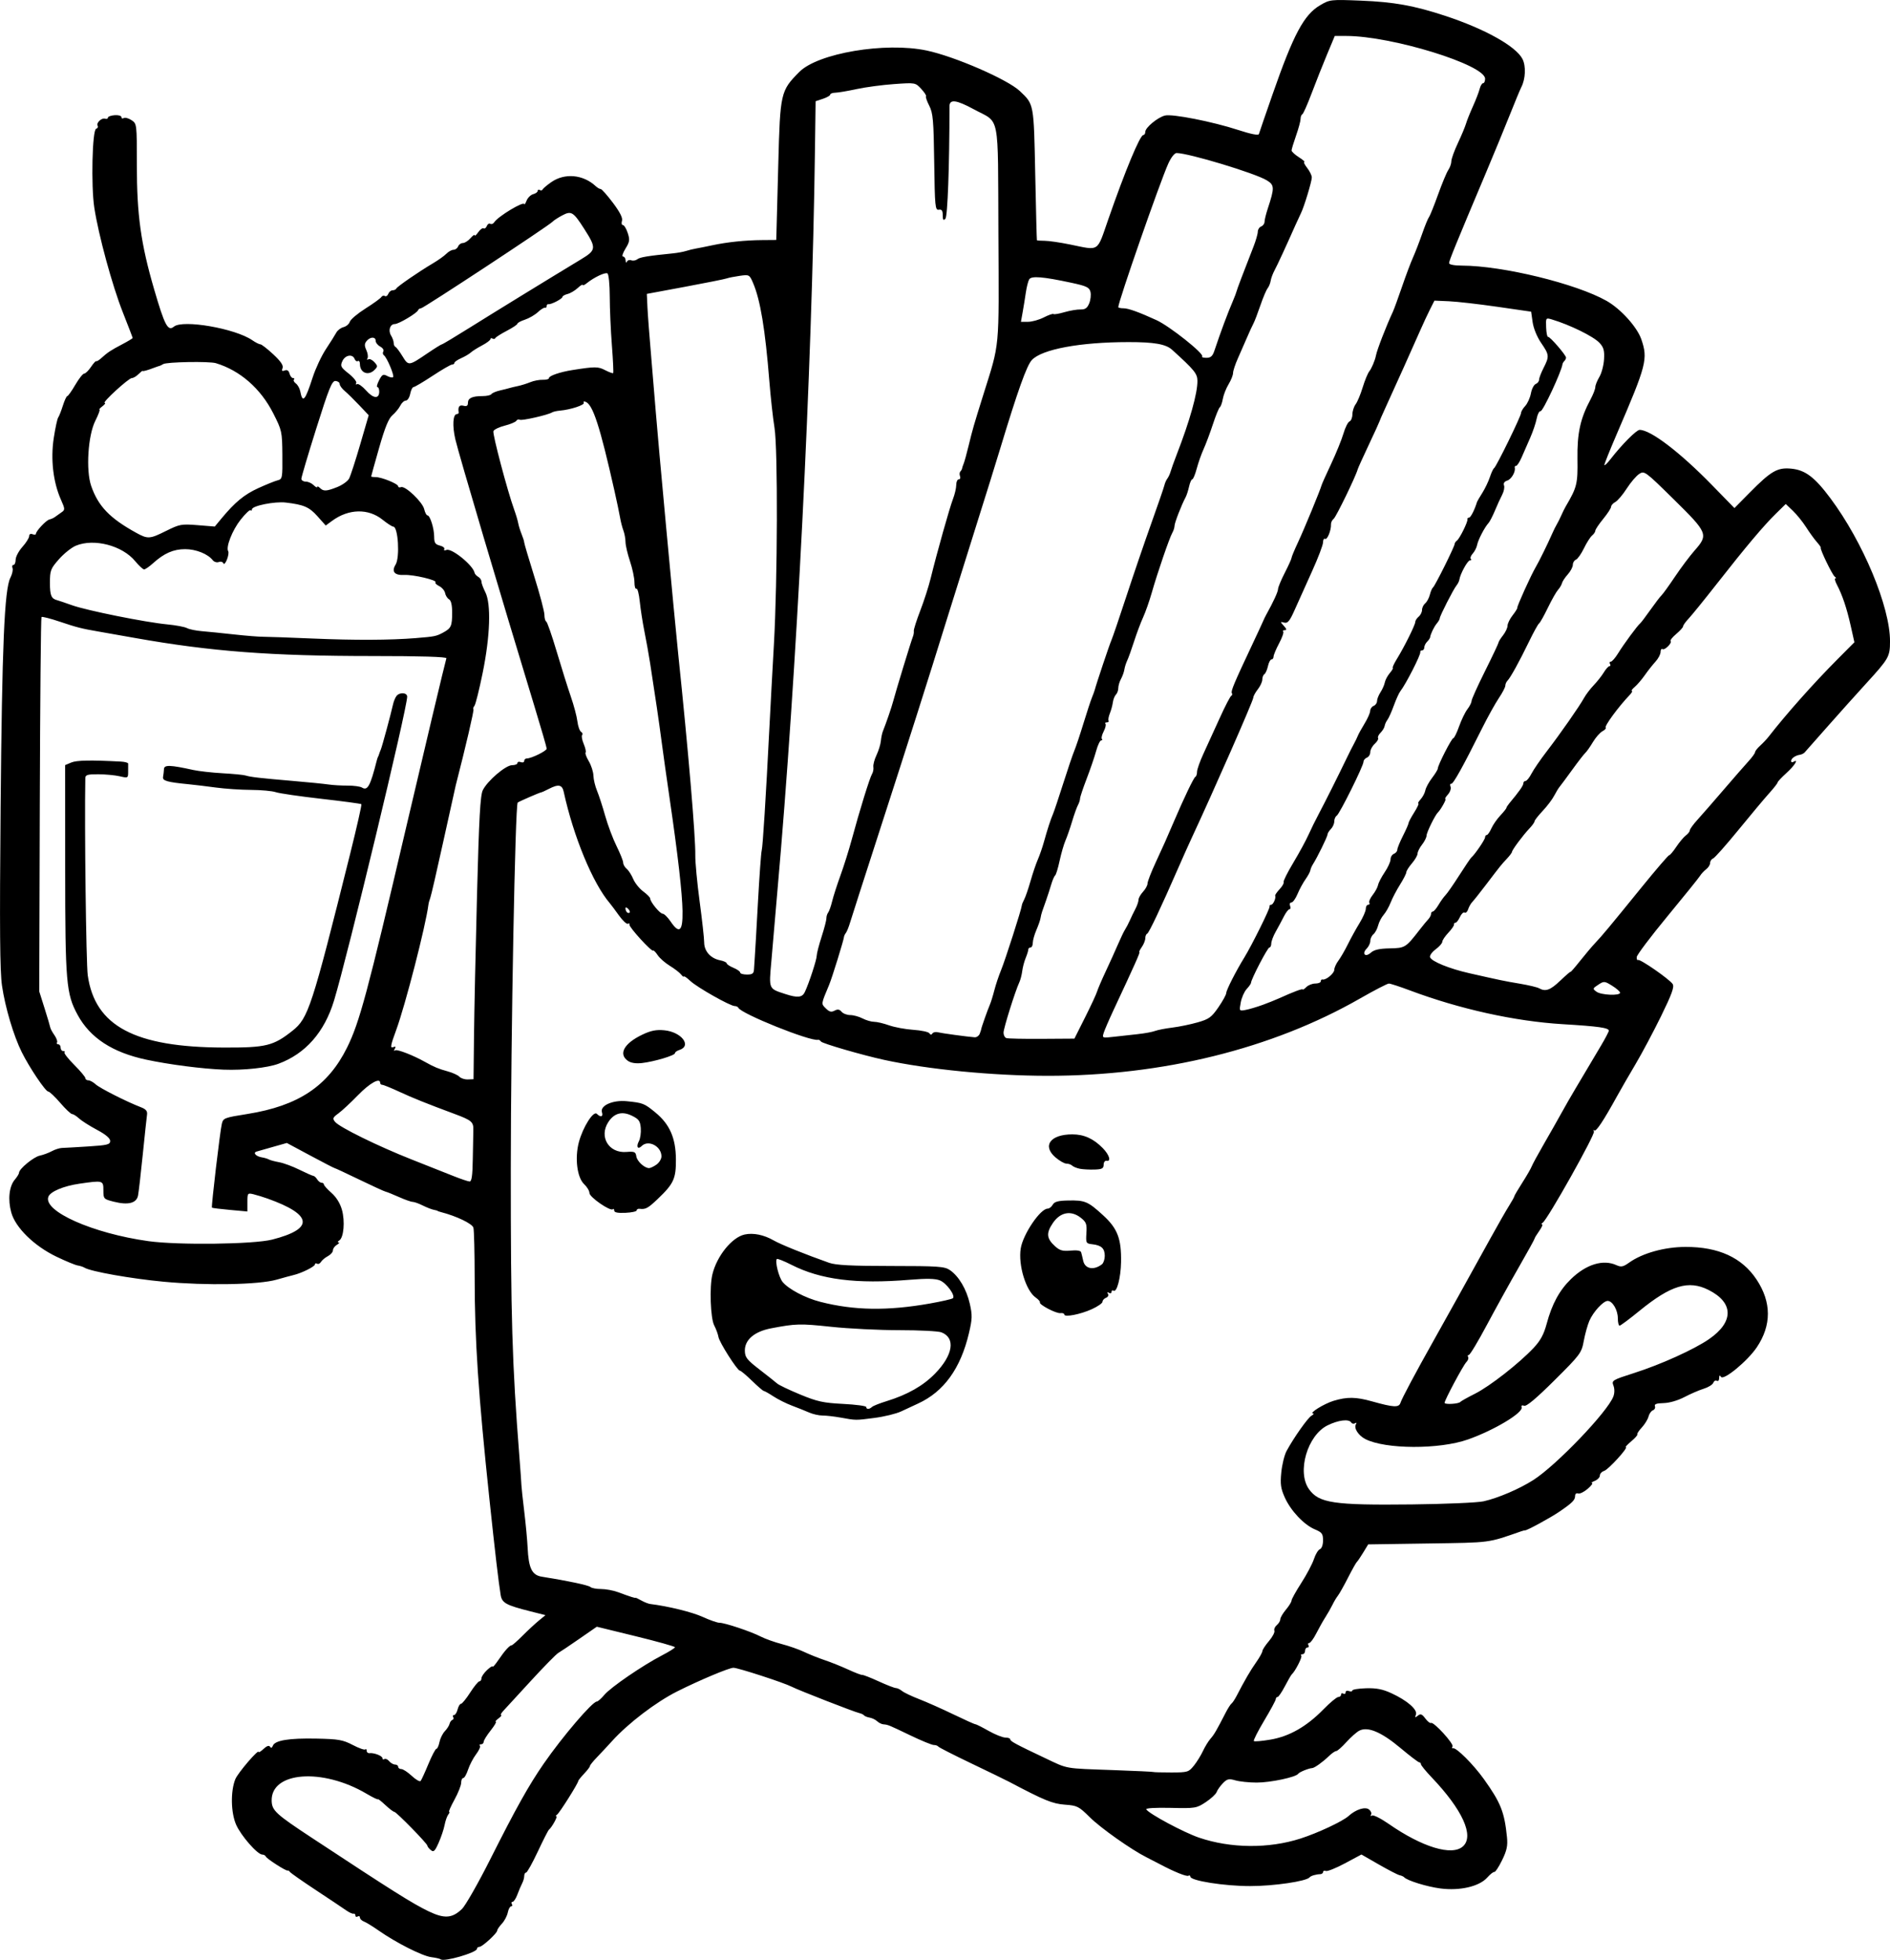 <?xml version="1.0" encoding="UTF-8" standalone="no"?>
<!-- Created with Inkscape (http://www.inkscape.org/) -->

<svg
   width="222.223mm"
   height="230.386mm"
   viewBox="0 0 222.223 230.386"
   version="1.1"
   id="svg5"
   xml:space="preserve"
   xmlns="http://www.w3.org/2000/svg"
   xmlns:svg="http://www.w3.org/2000/svg"><defs
     id="defs2" /><g
     id="layer1"
     transform="translate(32.141,-18.315)"><path
       style="fill:#000000;stroke-width:0.265"
       d="m 19.667,248.636 c -0.072,-0.072 -0.568,-0.187 -1.103,-0.255 -1.052,-0.135 -4.125,-1.688 -6.18,-3.124 -0.704,-0.492 -1.488,-0.973 -1.743,-1.068 -0.255,-0.096 -0.463,-0.304 -0.463,-0.462 0,-0.159 -0.119,-0.215 -0.265,-0.125 -0.146,0.09 -0.265,0.037 -0.265,-0.117 0,-0.154 -0.099,-0.25 -0.22,-0.214 -0.121,0.036 -0.508,-0.138 -0.86,-0.386 -0.352,-0.249 -1.95,-1.316 -3.55,-2.372 -1.601,-1.055 -2.983,-2.023 -3.072,-2.15 -0.089,-0.127 -0.208,-0.2 -0.265,-0.163 -0.152,0.1 -2.469,-1.386 -2.572,-1.65 -0.049,-0.124 -0.232,-0.225 -0.408,-0.225 -0.567,0 -2.505,-2.211 -3.079,-3.514 -0.622,-1.411 -0.667,-3.94 -0.095,-5.35 0.302,-0.743 2.744,-3.593 2.744,-3.201 0,0.099 0.261,-0.064 0.579,-0.361 0.379,-0.353 0.641,-0.441 0.757,-0.253 0.116,0.187 0.232,0.146 0.333,-0.118 0.242,-0.631 1.902,-0.902 5.121,-0.837 2.6,0.053 3.112,0.143 4.269,0.748 0.723,0.378 1.388,0.614 1.478,0.525 0.09,-0.09 0.163,-0.019 0.163,0.157 0,0.176 0.149,0.302 0.331,0.28 0.531,-0.065 1.521,0.321 1.521,0.593 0,0.137 0.106,0.184 0.235,0.104 0.129,-0.08 0.382,0.032 0.562,0.249 0.18,0.217 0.491,0.394 0.691,0.394 0.2,0 0.364,0.119 0.364,0.265 0,0.146 0.166,0.265 0.369,0.265 0.203,0 0.757,0.363 1.232,0.806 0.474,0.443 0.942,0.711 1.039,0.595 0.097,-0.116 0.509,-1.014 0.915,-1.996 0.406,-0.982 0.83,-1.786 0.941,-1.786 0.111,0 0.272,-0.353 0.359,-0.785 0.086,-0.432 0.369,-1.007 0.628,-1.279 0.259,-0.271 0.51,-0.662 0.557,-0.868 0.047,-0.206 0.197,-0.415 0.332,-0.464 0.136,-0.049 0.179,-0.198 0.097,-0.331 -0.082,-0.133 -0.036,-0.242 0.102,-0.242 0.138,0 0.326,-0.298 0.418,-0.661 0.091,-0.364 0.27,-0.661 0.398,-0.661 0.128,0 0.614,-0.595 1.081,-1.323 0.467,-0.728 0.956,-1.323 1.086,-1.323 0.13,0 0.237,-0.158 0.237,-0.351 0,-0.193 0.298,-0.63 0.661,-0.972 0.364,-0.342 0.661,-0.525 0.661,-0.406 0,0.118 0.304,-0.233 0.677,-0.782 0.736,-1.084 1.313,-1.723 1.558,-1.723 0.086,0 0.66,-0.506 1.276,-1.124 0.616,-0.618 1.475,-1.415 1.908,-1.771 l 0.788,-0.646 -1.798,-0.454 c -2.852,-0.72 -3.318,-0.978 -3.473,-1.921 -0.248,-1.514 -0.656,-4.993 -1.308,-11.149 -1.326,-12.537 -1.743,-18.772 -1.748,-26.149 -0.002,-2.935 -0.068,-5.577 -0.147,-5.871 -0.126,-0.47 -1.986,-1.364 -3.818,-1.836 -0.218,-0.056 -0.397,-0.12 -0.397,-0.143 0,-0.022 -0.203,-0.08 -0.452,-0.127 -0.248,-0.048 -0.832,-0.277 -1.297,-0.509 -0.465,-0.232 -0.996,-0.422 -1.18,-0.422 -0.184,0 -0.91,-0.257 -1.613,-0.57 -0.703,-0.314 -1.41,-0.598 -1.57,-0.632 -0.16,-0.034 -1.55,-0.67 -3.088,-1.414 -1.538,-0.744 -2.844,-1.352 -2.903,-1.352 -0.059,0 -1.348,-0.665 -2.864,-1.478 l -2.757,-1.478 -1.589,0.45 c -0.874,0.247 -1.758,0.499 -1.964,0.56 -0.477,0.141 -0.068,0.578 0.645,0.689 0.288,0.045 0.643,0.152 0.788,0.237 0.146,0.086 0.693,0.233 1.216,0.328 0.524,0.094 1.595,0.49 2.381,0.88 0.786,0.389 1.523,0.715 1.638,0.723 0.114,0.008 0.318,0.194 0.453,0.412 0.135,0.218 0.369,0.397 0.52,0.397 0.151,0 0.272,0.091 0.27,0.203 -0.002,0.112 0.399,0.556 0.891,0.989 0.565,0.496 1.018,1.226 1.229,1.981 0.38,1.355 0.215,3.276 -0.31,3.609 -0.193,0.122 -0.232,0.228 -0.086,0.234 0.146,0.007 0.056,0.133 -0.198,0.282 -0.255,0.148 -0.463,0.438 -0.463,0.644 0,0.206 -0.268,0.515 -0.595,0.687 -0.327,0.172 -0.692,0.476 -0.81,0.676 -0.118,0.2 -0.326,0.295 -0.463,0.21 -0.137,-0.084 -0.248,-0.045 -0.248,0.086 0,0.248 -1.579,1.032 -2.514,1.249 -0.291,0.068 -1.184,0.311 -1.984,0.54 -2.096,0.602 -8.269,0.715 -13.297,0.244 -3.811,-0.357 -8.586,-1.204 -9.3,-1.65 -0.159,-0.1 -0.521,-0.217 -0.804,-0.261 -0.283,-0.044 -1.411,-0.511 -2.507,-1.039 -2.603,-1.252 -4.804,-3.404 -5.297,-5.182 -0.422,-1.518 -0.252,-3.09 0.417,-3.872 0.271,-0.317 0.493,-0.68 0.493,-0.806 0,-0.446 1.708,-1.856 2.437,-2.011 0.406,-0.086 1.044,-0.322 1.418,-0.524 0.374,-0.202 0.91,-0.372 1.191,-0.379 0.281,-0.007 1.671,-0.087 3.09,-0.177 2.259,-0.144 2.58,-0.224 2.58,-0.646 0,-0.318 -0.532,-0.766 -1.563,-1.315 -0.86,-0.458 -1.807,-1.061 -2.106,-1.338 -0.298,-0.278 -0.66,-0.505 -0.803,-0.505 -0.144,0 -0.774,-0.595 -1.4,-1.323 -0.627,-0.728 -1.258,-1.323 -1.404,-1.324 -0.322,-0.002 -2.212,-2.809 -3.117,-4.629 -0.963,-1.937 -1.95,-5.252 -2.324,-7.811 -0.25,-1.707 -0.289,-6.698 -0.165,-20.896 0.168,-19.105 0.448,-25.712 1.151,-27.07 0.216,-0.418 0.328,-0.927 0.249,-1.132 -0.079,-0.205 -0.028,-0.373 0.113,-0.373 0.141,0 0.256,-0.276 0.256,-0.614 0,-0.338 0.357,-1.014 0.794,-1.503 0.437,-0.489 0.794,-1.059 0.794,-1.267 0,-0.227 0.158,-0.317 0.397,-0.225 0.218,0.084 0.397,0.067 0.397,-0.038 5.56e-4,-0.327 1.205,-1.608 1.593,-1.695 0.203,-0.045 0.494,-0.176 0.645,-0.29 0.151,-0.114 0.489,-0.355 0.75,-0.534 0.455,-0.313 0.453,-0.377 -0.055,-1.525 -0.905,-2.046 -1.216,-4.729 -0.836,-7.214 0.182,-1.188 0.417,-2.28 0.524,-2.425 0.106,-0.146 0.353,-0.771 0.548,-1.389 0.195,-0.618 0.43,-1.124 0.521,-1.124 0.092,0 0.514,-0.595 0.939,-1.323 0.425,-0.728 0.896,-1.323 1.048,-1.324 0.151,-5.29e-4 0.51,-0.351 0.797,-0.779 0.287,-0.428 0.565,-0.735 0.617,-0.683 0.053,0.053 0.315,-0.103 0.584,-0.345 0.766,-0.692 1.117,-0.925 2.452,-1.626 0.687,-0.361 1.249,-0.699 1.249,-0.751 0,-0.052 -0.526,-1.424 -1.168,-3.048 -1.234,-3.121 -2.854,-9.07 -3.343,-12.281 -0.39,-2.561 -0.24,-9.11 0.213,-9.261 0.183,-0.061 0.265,-0.22 0.182,-0.354 -0.204,-0.331 0.468,-0.971 0.877,-0.834 0.181,0.06 0.328,0.006 0.328,-0.121 0,-0.127 0.357,-0.258 0.794,-0.291 0.437,-0.033 0.794,0.068 0.794,0.224 0,0.156 0.124,0.208 0.276,0.114 0.152,-0.094 0.561,0.016 0.909,0.244 0.63,0.413 0.633,0.441 0.631,5.248 -0.003,5.876 0.466,9.255 2.028,14.623 1.242,4.268 1.623,4.988 2.327,4.404 1.037,-0.861 7.2,0.206 9.215,1.594 0.386,0.266 0.816,0.484 0.955,0.484 0.139,0 0.821,0.529 1.515,1.175 0.886,0.825 1.211,1.307 1.092,1.617 -0.126,0.329 -0.061,0.4 0.255,0.279 0.285,-0.109 0.47,0.012 0.563,0.367 0.076,0.292 0.264,0.53 0.416,0.53 0.153,0 0.2,0.078 0.106,0.172 -0.095,0.095 0.006,0.303 0.224,0.463 0.218,0.16 0.45,0.575 0.517,0.922 0.277,1.444 0.568,1.119 1.459,-1.631 0.34,-1.051 1.045,-2.555 1.567,-3.343 0.522,-0.788 1.067,-1.656 1.213,-1.929 0.146,-0.273 0.528,-0.563 0.85,-0.644 0.322,-0.081 0.655,-0.367 0.74,-0.635 0.085,-0.268 0.913,-0.966 1.84,-1.552 0.927,-0.585 1.763,-1.19 1.857,-1.343 0.095,-0.153 0.284,-0.209 0.42,-0.125 0.136,0.084 0.32,-0.033 0.407,-0.26 0.087,-0.228 0.315,-0.414 0.505,-0.414 0.191,0 0.386,-0.092 0.435,-0.204 0.101,-0.233 2.652,-1.989 4.316,-2.971 0.616,-0.364 1.325,-0.87 1.574,-1.124 0.249,-0.255 0.627,-0.463 0.84,-0.463 0.212,0 0.455,-0.179 0.539,-0.397 0.084,-0.218 0.334,-0.397 0.556,-0.397 0.222,0 0.626,-0.256 0.898,-0.57 0.272,-0.313 0.494,-0.465 0.494,-0.338 0,0.127 0.187,-0.035 0.415,-0.361 0.228,-0.326 0.513,-0.532 0.634,-0.457 0.12,0.074 0.29,-0.05 0.377,-0.277 0.087,-0.227 0.271,-0.343 0.408,-0.257 0.138,0.085 0.347,0.003 0.465,-0.182 0.44,-0.69 3.506,-2.534 3.539,-2.129 0.009,0.113 0.129,-0.074 0.265,-0.415 0.137,-0.341 0.486,-0.682 0.777,-0.758 0.291,-0.076 0.528,-0.25 0.528,-0.388 0,-0.137 0.109,-0.182 0.242,-0.1 0.133,0.082 0.282,0.055 0.331,-0.06 0.049,-0.115 0.503,-0.501 1.01,-0.857 1.582,-1.112 3.759,-0.917 5.244,0.468 0.195,0.182 0.455,0.331 0.578,0.331 0.123,0 0.772,0.73 1.443,1.623 0.828,1.102 1.169,1.781 1.063,2.117 -0.086,0.272 -0.039,0.494 0.105,0.494 0.144,0 0.4,0.417 0.568,0.927 0.267,0.81 0.234,1.044 -0.266,1.852 -0.314,0.509 -0.443,0.925 -0.285,0.925 0.157,0 0.296,0.208 0.307,0.463 0.011,0.255 0.079,0.321 0.149,0.147 0.071,-0.174 0.301,-0.25 0.512,-0.169 0.211,0.081 0.53,0.026 0.711,-0.121 0.294,-0.241 1.259,-0.401 4.191,-0.694 0.524,-0.052 1.22,-0.18 1.548,-0.284 0.327,-0.104 0.851,-0.232 1.164,-0.284 0.313,-0.052 1.164,-0.222 1.892,-0.378 1.773,-0.38 3.881,-0.601 5.887,-0.616 l 1.654,-0.013 0.025,-0.812 c 0.014,-0.447 0.11,-4.086 0.215,-8.088 0.22,-8.418 0.266,-8.622 2.465,-10.846 2.187,-2.212 10.108,-3.549 14.97,-2.526 3.3,0.694 9.525,3.401 10.969,4.769 1.667,1.58 1.637,1.42 1.808,9.782 0.086,4.227 0.176,7.715 0.198,7.751 0.023,0.036 0.428,0.066 0.901,0.066 0.473,2.6e-5 1.812,0.194 2.977,0.432 3.535,0.721 3.148,0.974 4.509,-2.942 1.992,-5.732 3.735,-9.925 4.127,-9.925 0.126,0 0.228,-0.168 0.228,-0.373 0,-0.495 1.452,-1.699 2.308,-1.914 0.871,-0.219 5.609,0.715 8.631,1.701 1.484,0.484 2.369,0.658 2.418,0.477 0.043,-0.158 0.763,-2.251 1.601,-4.652 2.474,-7.094 3.695,-9.379 5.607,-10.5 1.133,-0.664 1.243,-0.676 4.783,-0.534 3.88,0.156 6.24,0.58 9.881,1.775 4.674,1.535 8.339,3.576 9.116,5.078 0.431,0.833 0.367,2.36 -0.14,3.333 -0.129,0.248 -0.733,1.702 -1.341,3.23 -0.608,1.528 -1.859,4.564 -2.779,6.747 -3.612,8.565 -4.366,10.411 -4.366,10.69 0,0.176 0.598,0.292 1.521,0.295 4.79,0.015 13.423,2.121 16.999,4.146 1.663,0.941 3.594,3.079 4.086,4.524 0.789,2.317 0.614,2.994 -2.859,11.059 -0.82,1.904 -1.49,3.571 -1.488,3.704 0.002,0.134 0.327,-0.174 0.723,-0.683 1.339,-1.722 3.048,-3.44 3.422,-3.44 1.297,0 4.728,2.616 8.502,6.482 l 2.645,2.71 1.811,-1.832 c 2.495,-2.525 3.245,-2.957 4.86,-2.802 1.653,0.159 2.754,0.988 4.604,3.466 3.854,5.161 7.034,12.794 7.018,16.847 -0.007,1.793 -0.131,2.012 -2.795,4.927 -1.181,1.292 -3.25,3.599 -4.598,5.127 -1.348,1.528 -2.54,2.876 -2.647,2.995 -0.108,0.119 -0.36,0.242 -0.561,0.272 -0.537,0.081 -1.027,0.431 -1.027,0.733 0,0.146 0.119,0.191 0.265,0.101 0.679,-0.42 0.153,0.436 -0.794,1.291 -0.582,0.526 -1.058,1.032 -1.058,1.126 0,0.093 -0.446,0.665 -0.992,1.27 -0.546,0.605 -2.174,2.549 -3.619,4.319 -1.445,1.77 -2.784,3.279 -2.977,3.352 -0.192,0.074 -0.349,0.31 -0.349,0.524 0,0.215 -0.208,0.548 -0.463,0.74 -0.255,0.192 -0.582,0.545 -0.728,0.784 -0.146,0.239 -1.872,2.38 -3.836,4.758 -1.965,2.378 -3.585,4.529 -3.602,4.78 -0.016,0.251 0.052,0.407 0.152,0.345 0.237,-0.147 3.729,2.28 4.079,2.834 0.207,0.328 -0.112,1.205 -1.365,3.762 -0.899,1.834 -2.25,4.373 -3.002,5.642 -0.753,1.269 -1.73,2.962 -2.171,3.762 -1.629,2.952 -2.478,4.225 -2.689,4.033 -0.119,-0.108 -0.135,-0.053 -0.034,0.122 0.182,0.317 -5.45,10.347 -6.021,10.724 -0.162,0.107 -0.198,0.196 -0.079,0.198 0.119,0.002 -0.03,0.35 -0.331,0.772 -0.301,0.423 -0.547,0.828 -0.547,0.901 0,0.073 -0.843,1.601 -1.874,3.395 -1.031,1.794 -2.716,4.841 -3.745,6.771 -1.029,1.93 -1.979,3.509 -2.11,3.509 -0.132,0 -0.172,0.109 -0.089,0.243 0.083,0.134 -0.008,0.402 -0.201,0.595 -0.372,0.373 -2.564,4.471 -2.564,4.794 0,0.226 1.661,0.129 1.852,-0.109 0.073,-0.09 0.85,-0.525 1.728,-0.967 1.744,-0.877 5.188,-3.569 6.894,-5.389 0.801,-0.854 1.197,-1.589 1.529,-2.831 0.617,-2.311 1.504,-3.943 2.857,-5.255 1.795,-1.74 3.78,-2.347 5.347,-1.633 0.548,0.25 0.788,0.202 1.488,-0.297 1.573,-1.12 4.162,-1.841 6.633,-1.847 3.887,-0.01 6.638,1.252 8.349,3.827 1.768,2.663 1.778,5.375 0.03,7.975 -1.083,1.611 -3.911,3.942 -4.211,3.47 -0.147,-0.232 -0.21,-0.187 -0.213,0.149 -0.002,0.263 -0.124,0.405 -0.271,0.314 -0.147,-0.091 -0.336,0.016 -0.42,0.236 -0.085,0.22 -0.59,0.535 -1.123,0.698 -0.533,0.164 -1.555,0.605 -2.272,0.981 -0.772,0.405 -1.771,0.693 -2.45,0.708 -0.82,0.017 -1.11,0.121 -1.016,0.365 0.072,0.187 -0.035,0.404 -0.238,0.482 -0.203,0.078 -0.436,0.41 -0.518,0.738 -0.082,0.328 -0.438,0.908 -0.79,1.287 -0.352,0.38 -0.588,0.743 -0.524,0.806 0.064,0.064 -0.256,0.428 -0.71,0.81 -0.454,0.382 -0.745,0.694 -0.648,0.694 0.356,0 -2.031,2.623 -2.531,2.782 -0.284,0.09 -0.516,0.338 -0.516,0.551 0,0.213 -0.268,0.495 -0.595,0.627 -0.327,0.132 -0.476,0.247 -0.331,0.256 0.146,0.009 -0.086,0.319 -0.514,0.687 -0.428,0.368 -0.934,0.61 -1.124,0.537 -0.192,-0.074 -0.346,0.048 -0.346,0.275 0,0.5 -0.323,0.826 -1.852,1.868 -1.065,0.726 -3.859,2.245 -4.033,2.192 -0.037,-0.011 -0.247,0.042 -0.465,0.117 -3.976,1.383 -3.47,1.317 -10.908,1.428 l -7.072,0.106 -0.587,0.967 c -0.323,0.532 -0.66,1.026 -0.748,1.099 -0.088,0.073 -0.555,0.906 -1.038,1.852 -0.482,0.946 -1.018,1.898 -1.191,2.117 -0.173,0.218 -0.458,0.695 -0.633,1.058 -0.175,0.364 -0.548,1.019 -0.828,1.455 -0.28,0.437 -0.766,1.3 -1.079,1.918 -0.314,0.618 -0.686,1.124 -0.827,1.124 -0.141,0 -0.183,0.119 -0.093,0.265 0.09,0.146 0.037,0.265 -0.117,0.265 -0.154,0 -0.28,0.179 -0.28,0.397 0,0.218 -0.139,0.397 -0.309,0.397 -0.17,0 -0.231,0.078 -0.136,0.173 0.149,0.149 -0.71,1.829 -1.129,2.208 -0.08,0.073 -0.441,0.698 -0.802,1.389 -0.361,0.691 -0.748,1.257 -0.86,1.257 -0.112,0 -0.204,0.11 -0.204,0.244 0,0.134 -0.612,1.269 -1.36,2.52 -0.748,1.252 -1.298,2.338 -1.222,2.415 0.076,0.076 0.956,-2.7e-4 1.956,-0.17 2.222,-0.378 4.248,-1.535 6.221,-3.552 0.779,-0.797 1.565,-1.451 1.747,-1.453 0.182,-0.002 0.331,-0.13 0.331,-0.284 0,-0.154 0.119,-0.207 0.265,-0.117 0.146,0.09 0.265,0.025 0.265,-0.145 0,-0.17 0.179,-0.24 0.397,-0.156 0.218,0.084 0.397,0.055 0.397,-0.064 0,-0.119 0.725,-0.238 1.611,-0.265 1.21,-0.036 1.951,0.108 2.977,0.58 1.864,0.857 3.106,1.936 2.891,2.511 -0.139,0.371 -0.1,0.394 0.224,0.132 0.319,-0.259 0.483,-0.198 0.877,0.326 0.266,0.354 0.567,0.593 0.669,0.53 0.301,-0.186 2.72,2.458 2.53,2.765 -0.096,0.155 -0.069,0.25 0.06,0.21 0.377,-0.117 2.404,1.909 3.634,3.631 1.983,2.777 2.413,3.86 2.711,6.823 0.101,1.007 -0.017,1.562 -0.577,2.706 -0.387,0.792 -0.795,1.412 -0.905,1.379 -0.11,-0.033 -0.49,0.265 -0.843,0.662 -0.928,1.043 -3.2,1.574 -5.49,1.281 -1.585,-0.203 -3.934,-0.929 -4.281,-1.324 -0.073,-0.083 -0.311,-0.189 -0.529,-0.235 -0.218,-0.047 -1.317,-0.614 -2.442,-1.26 l -2.045,-1.175 -1.924,1.03 c -1.058,0.566 -2.073,0.975 -2.255,0.908 -0.182,-0.067 -0.331,-0.013 -0.331,0.12 0,0.133 -0.149,0.247 -0.331,0.253 -0.516,0.016 -1.111,0.194 -1.257,0.375 -0.371,0.462 -4.215,1.026 -6.99,1.026 -3.052,0 -7.033,-0.631 -7.033,-1.115 0,-0.132 -0.099,-0.178 -0.221,-0.103 -0.211,0.131 -1.664,-0.455 -3.351,-1.351 -0.437,-0.232 -1.151,-0.601 -1.587,-0.819 -1.786,-0.895 -5.378,-3.433 -6.665,-4.709 -1.285,-1.274 -1.473,-1.369 -2.914,-1.473 -1.464,-0.106 -2.406,-0.491 -6.561,-2.685 -0.437,-0.231 -2.461,-1.215 -4.498,-2.188 -2.037,-0.973 -3.764,-1.853 -3.836,-1.957 -0.073,-0.103 -0.311,-0.186 -0.529,-0.184 -0.218,0.002 -1.468,-0.511 -2.778,-1.141 -2.557,-1.229 -2.586,-1.241 -3.156,-1.291 -0.208,-0.018 -0.535,-0.182 -0.728,-0.364 -0.192,-0.182 -0.588,-0.372 -0.879,-0.423 -0.291,-0.051 -0.589,-0.17 -0.661,-0.265 -0.073,-0.095 -0.308,-0.211 -0.523,-0.258 -0.601,-0.133 -7.189,-2.7 -7.993,-3.115 -0.909,-0.469 -6.302,-2.222 -6.837,-2.222 -0.508,-2.1e-4 -3.994,1.463 -6.607,2.774 -2.489,1.249 -5.752,3.732 -7.644,5.819 -0.525,0.579 -1.336,1.448 -1.801,1.931 -0.466,0.483 -0.837,0.947 -0.825,1.03 0.012,0.083 -0.292,0.483 -0.675,0.889 -0.383,0.406 -0.696,0.795 -0.696,0.866 0,0.261 -2.203,3.761 -2.486,3.949 -0.161,0.107 -0.2,0.196 -0.088,0.198 0.191,0.004 -0.527,1.299 -0.882,1.592 -0.088,0.073 -0.678,1.234 -1.311,2.58 -0.632,1.346 -1.247,2.447 -1.367,2.447 -0.119,0 -0.217,0.18 -0.217,0.4 0,0.22 -0.109,0.607 -0.243,0.86 -0.133,0.253 -0.386,0.846 -0.561,1.319 -0.175,0.473 -0.43,0.86 -0.567,0.86 -0.136,0 -0.175,0.119 -0.085,0.265 0.09,0.146 0.052,0.265 -0.084,0.265 -0.136,0 -0.313,0.327 -0.394,0.728 -0.081,0.4 -0.394,0.991 -0.695,1.312 -0.301,0.321 -0.547,0.682 -0.547,0.802 0,0.313 -1.753,1.921 -2.094,1.921 -0.158,0 -0.287,0.103 -0.287,0.229 0,0.445 -3.924,1.58 -4.27,1.234 z m 2.494,-5.899 c 0.416,-0.398 1.925,-3.045 3.353,-5.882 3.023,-6.007 4.523,-8.686 6.281,-11.226 2.209,-3.189 5.719,-7.295 6.237,-7.295 0.125,0 0.526,-0.356 0.892,-0.791 0.752,-0.894 4.484,-3.448 6.774,-4.637 0.836,-0.434 1.521,-0.864 1.521,-0.955 2.6e-4,-0.091 -2.067,-0.671 -4.594,-1.289 l -4.595,-1.124 -2.052,1.421 c -1.128,0.782 -2.246,1.532 -2.483,1.667 -0.237,0.135 -1.682,1.607 -3.21,3.271 -1.528,1.664 -2.986,3.251 -3.241,3.525 -0.255,0.274 -0.374,0.503 -0.265,0.507 0.109,0.005 -0.033,0.183 -0.315,0.397 -0.282,0.214 -0.421,0.388 -0.308,0.388 0.113,0 -0.162,0.464 -0.611,1.03 -0.449,0.567 -0.816,1.162 -0.816,1.323 0,0.161 -0.139,0.293 -0.309,0.293 -0.17,0 -0.23,0.079 -0.134,0.175 0.096,0.096 -0.104,0.543 -0.445,0.992 -0.341,0.449 -0.766,1.264 -0.945,1.809 -0.179,0.546 -0.435,0.992 -0.569,0.992 -0.134,0 -0.244,0.249 -0.244,0.554 0,0.305 -0.353,1.198 -0.785,1.984 -0.432,0.787 -0.715,1.43 -0.629,1.43 0.086,0 0.039,0.149 -0.104,0.331 -0.143,0.182 -0.335,0.728 -0.427,1.214 -0.092,0.486 -0.406,1.423 -0.698,2.083 -0.449,1.016 -0.592,1.149 -0.928,0.87 -0.219,-0.181 -0.397,-0.41 -0.397,-0.508 0,-0.247 -3.661,-3.99 -3.904,-3.991 -0.108,-7.9e-4 -0.584,-0.364 -1.057,-0.807 -0.473,-0.443 -0.86,-0.743 -0.86,-0.667 0,0.076 -0.603,-0.216 -1.339,-0.651 -5.188,-3.059 -11.251,-2.6 -11.153,0.844 0.032,1.129 0.493,1.554 4.687,4.316 9.525,6.275 11.867,7.749 13.758,8.659 1.858,0.893 2.773,0.834 3.912,-0.255 z m 117.709,-7.378 c 1.353,-1.224 -0.049,-4.306 -3.702,-8.137 -0.681,-0.714 -1.239,-1.399 -1.239,-1.521 0,-0.122 -0.089,-0.222 -0.199,-0.222 -0.109,2.6e-4 -1.11,-0.763 -2.225,-1.697 -2.243,-1.88 -3.845,-2.547 -4.839,-2.015 -0.318,0.17 -1,0.777 -1.517,1.349 -0.517,0.572 -1.05,1.04 -1.185,1.04 -0.135,0 -0.522,0.268 -0.859,0.595 -0.703,0.683 -1.678,1.383 -1.953,1.402 -0.437,0.03 -1.522,0.472 -1.651,0.672 -0.258,0.398 -3.257,1.034 -4.878,1.034 -0.88,0 -2.005,-0.116 -2.5,-0.258 -0.778,-0.223 -0.979,-0.178 -1.475,0.331 -0.316,0.324 -0.648,0.792 -0.738,1.04 -0.09,0.248 -0.669,0.784 -1.285,1.191 -1.082,0.715 -1.223,0.738 -4.132,0.671 -1.776,-0.041 -2.949,0.03 -2.861,0.173 0.325,0.525 4.412,2.715 6.208,3.326 3.731,1.269 8.191,1.308 11.934,0.104 2.05,-0.659 4.965,-2.026 5.65,-2.65 0.859,-0.782 1.967,-1.128 2.417,-0.755 0.217,0.18 0.317,0.451 0.223,0.602 -0.095,0.154 -0.043,0.197 0.117,0.098 0.158,-0.098 1.039,0.345 1.959,0.984 3.951,2.745 7.446,3.803 8.729,2.642 z m -31.639,-9.484 c 0.35,-0.437 0.829,-1.21 1.066,-1.72 0.237,-0.509 0.638,-1.164 0.893,-1.455 0.44,-0.504 0.678,-0.913 1.774,-3.043 0.262,-0.509 0.573,-0.997 0.692,-1.085 0.119,-0.087 0.386,-0.487 0.594,-0.889 0.974,-1.877 1.629,-3.004 2.299,-3.953 0.4,-0.568 0.732,-1.163 0.738,-1.323 0.006,-0.16 0.354,-0.692 0.773,-1.183 0.419,-0.49 0.707,-1.037 0.639,-1.214 -0.068,-0.178 0.06,-0.476 0.285,-0.662 0.225,-0.187 0.409,-0.494 0.409,-0.684 0,-0.189 0.298,-0.698 0.661,-1.13 0.364,-0.432 0.661,-0.914 0.661,-1.07 0,-0.156 0.519,-1.092 1.154,-2.078 0.635,-0.987 1.301,-2.249 1.482,-2.805 0.18,-0.556 0.495,-1.075 0.698,-1.153 0.216,-0.083 0.37,-0.514 0.37,-1.036 0,-0.777 -0.125,-0.946 -0.956,-1.294 -1.281,-0.535 -2.839,-2.185 -3.542,-3.752 -0.475,-1.058 -0.546,-1.569 -0.41,-2.951 0.09,-0.92 0.37,-2.051 0.62,-2.514 0.85,-1.568 2.488,-3.887 2.926,-4.143 0.24,-0.14 0.331,-0.258 0.202,-0.263 -0.546,-0.019 1.288,-1.157 2.407,-1.493 1.586,-0.477 2.618,-0.463 4.495,0.063 2.572,0.72 3.179,0.752 3.362,0.175 0.164,-0.518 1.801,-3.589 3.918,-7.352 1.316,-2.339 4.325,-7.753 6.69,-12.039 0.843,-1.528 1.813,-3.222 2.155,-3.765 0.342,-0.543 0.622,-1.047 0.622,-1.119 0,-0.073 0.421,-0.79 0.935,-1.593 0.514,-0.804 1.014,-1.669 1.11,-1.923 0.097,-0.254 0.761,-1.474 1.476,-2.711 0.715,-1.237 1.627,-2.844 2.026,-3.572 0.399,-0.728 1.152,-2.037 1.673,-2.91 0.521,-0.873 1.193,-2.004 1.494,-2.514 0.301,-0.509 0.964,-1.625 1.472,-2.479 0.509,-0.854 0.925,-1.649 0.925,-1.765 0,-0.343 -1.218,-0.516 -5.424,-0.768 -5.618,-0.338 -12.118,-1.776 -17.992,-3.98 -1.164,-0.437 -2.263,-0.795 -2.442,-0.795 -0.179,-5.2e-4 -1.705,0.789 -3.391,1.754 -10.338,5.918 -23.214,9.101 -36.765,9.089 -6.425,-0.006 -14.003,-0.744 -19.175,-1.868 -2.559,-0.556 -7.291,-1.931 -7.445,-2.162 -0.089,-0.134 -0.24,-0.225 -0.335,-0.201 -0.887,0.218 -9.07,-3.068 -9.381,-3.768 -0.049,-0.109 -0.237,-0.198 -0.419,-0.198 -0.534,0 -4.405,-2.186 -5.224,-2.95 -0.413,-0.386 -0.755,-0.624 -0.76,-0.529 -0.005,0.095 -0.153,-0.011 -0.331,-0.236 -0.177,-0.224 -0.775,-0.684 -1.328,-1.022 -0.553,-0.338 -1.194,-0.902 -1.425,-1.254 -0.231,-0.352 -0.469,-0.59 -0.529,-0.53 -0.174,0.174 -2.869,-2.783 -2.788,-3.06 0.04,-0.137 -0.039,-0.18 -0.175,-0.096 -0.136,0.084 -0.611,-0.353 -1.055,-0.973 -0.444,-0.619 -0.926,-1.263 -1.07,-1.432 -2.009,-2.35 -4.275,-7.825 -5.43,-13.121 -0.18,-0.826 -0.62,-0.908 -1.746,-0.325 -0.428,0.221 -0.836,0.405 -0.907,0.409 -0.161,0.009 -2.616,1.076 -2.754,1.197 -0.294,0.258 -0.805,27.252 -0.812,42.971 -0.008,17.481 0.155,22.985 1.007,33.867 0.131,1.673 0.241,3.221 0.245,3.44 0.004,0.218 0.152,1.587 0.328,3.043 0.177,1.455 0.355,3.36 0.397,4.233 0.117,2.457 0.507,3.261 1.669,3.445 3.002,0.475 5.498,1.004 5.718,1.212 0.138,0.131 0.701,0.238 1.251,0.238 0.55,0 1.449,0.167 1.998,0.371 1.405,0.523 2.056,0.731 2.056,0.66 0,-0.034 0.298,0.105 0.661,0.309 0.364,0.204 0.84,0.392 1.058,0.419 2.107,0.257 4.943,0.955 6.177,1.519 0.831,0.38 1.716,0.69 1.967,0.689 0.62,-0.004 3.678,1.017 4.842,1.615 0.521,0.268 1.641,0.668 2.488,0.889 0.848,0.221 2.029,0.635 2.625,0.92 0.596,0.285 1.679,0.719 2.407,0.963 0.728,0.244 1.978,0.745 2.778,1.114 0.8,0.369 1.543,0.652 1.65,0.63 0.107,-0.022 0.973,0.317 1.925,0.752 0.952,0.436 1.867,0.792 2.034,0.792 0.167,0 0.491,0.154 0.721,0.343 0.23,0.189 1.132,0.619 2.005,0.956 0.873,0.337 2.685,1.142 4.027,1.79 1.342,0.648 2.503,1.17 2.581,1.159 0.078,-0.01 0.776,0.339 1.551,0.777 0.775,0.438 1.668,0.795 1.983,0.795 0.316,0 0.574,0.092 0.574,0.204 0,0.228 0.645,0.576 4.101,2.211 2.757,1.305 2.143,1.197 8.059,1.41 2.541,0.091 4.644,0.191 4.674,0.221 0.03,0.03 0.969,0.054 2.086,0.054 1.939,0 2.06,-0.036 2.667,-0.794 z m -41.564,-40.924 c -0.728,-0.132 -1.669,-0.238 -2.092,-0.237 -0.423,0.002 -1.137,-0.159 -1.587,-0.357 -0.45,-0.198 -1.354,-0.56 -2.009,-0.804 -0.655,-0.244 -1.635,-0.733 -2.177,-1.087 -0.543,-0.354 -1.057,-0.644 -1.143,-0.644 -0.086,0 -0.707,-0.536 -1.381,-1.191 -0.674,-0.655 -1.313,-1.191 -1.421,-1.191 -0.303,0 -2.43,-3.345 -2.526,-3.97 -0.047,-0.306 -0.273,-0.919 -0.502,-1.363 -0.434,-0.839 -0.563,-4.511 -0.21,-5.979 0.52,-2.163 2.299,-4.365 3.793,-4.693 1.015,-0.223 2.267,0.033 3.427,0.701 0.815,0.47 3.723,1.642 6.506,2.624 0.795,0.28 2.604,0.374 7.276,0.375 5.546,0.002 6.293,0.053 6.918,0.478 1.05,0.713 1.96,2.25 2.35,3.969 0.303,1.338 0.29,1.779 -0.103,3.445 -0.982,4.165 -2.951,6.887 -5.99,8.281 -0.509,0.234 -1.402,0.649 -1.984,0.922 -0.582,0.274 -1.99,0.617 -3.128,0.764 -2.278,0.294 -2.147,0.295 -4.016,-0.044 z m 3.717,-1.244 c 0.138,-0.128 0.906,-0.434 1.707,-0.68 2.464,-0.759 4.307,-1.805 5.709,-3.243 2.133,-2.186 2.441,-4.206 0.74,-4.853 -0.364,-0.139 -2.59,-0.252 -4.945,-0.252 -2.355,-2.7e-4 -5.949,-0.177 -7.986,-0.394 -3.689,-0.392 -4.173,-0.379 -7.091,0.179 -1.96,0.375 -3.102,1.352 -3.08,2.637 0.013,0.771 0.238,1.058 1.729,2.209 0.943,0.728 1.875,1.467 2.072,1.642 0.197,0.176 1.411,0.756 2.698,1.288 2.018,0.835 2.715,0.988 5.057,1.107 1.494,0.076 2.717,0.241 2.717,0.365 0,0.293 0.354,0.29 0.675,-0.005 z m 6.782,-12.157 c 1.409,-0.249 2.641,-0.531 2.738,-0.628 0.312,-0.312 -0.749,-1.768 -1.522,-2.088 -0.543,-0.225 -1.538,-0.246 -3.588,-0.077 -6.265,0.517 -10.436,-0.012 -13.872,-1.758 -0.877,-0.446 -1.652,-0.754 -1.722,-0.684 -0.247,0.247 0.23,2.155 0.674,2.694 0.699,0.85 2.662,1.885 4.437,2.34 3.965,1.016 7.892,1.077 12.855,0.201 z m 15.826,1.284 c 0,-0.123 -0.201,-0.195 -0.446,-0.159 -0.491,0.072 -2.554,-1.006 -2.417,-1.264 0.047,-0.089 -0.179,-0.346 -0.502,-0.573 -1.145,-0.802 -2.061,-3.808 -1.754,-5.756 0.264,-1.674 2.304,-4.691 3.172,-4.691 0.184,0 0.451,-0.208 0.593,-0.463 0.197,-0.352 0.629,-0.47 1.799,-0.493 1.993,-0.04 2.335,0.104 4.115,1.731 1.706,1.559 2.167,2.761 2.118,5.521 -0.032,1.824 -0.494,3.586 -0.878,3.348 -0.134,-0.083 -0.243,-0.017 -0.243,0.145 0,0.163 -0.137,0.211 -0.305,0.107 -0.19,-0.117 -0.234,-0.072 -0.116,0.119 0.106,0.172 0.008,0.377 -0.224,0.466 -0.228,0.087 -0.414,0.296 -0.414,0.465 0,0.168 -0.566,0.562 -1.257,0.875 -1.37,0.621 -3.241,0.979 -3.241,0.621 z m 4.432,-5.901 c 0.182,-0.141 0.331,-0.584 0.331,-0.985 0,-0.874 -0.393,-1.246 -1.448,-1.366 -0.759,-0.086 -0.784,-0.132 -0.71,-1.313 0.067,-1.067 -0.017,-1.297 -0.655,-1.799 -1.156,-0.91 -2.418,-0.672 -3.292,0.619 -0.804,1.187 -0.744,1.816 0.262,2.727 0.552,0.5 0.903,0.598 1.828,0.509 0.713,-0.069 1.178,0.003 1.235,0.19 0.05,0.165 0.16,0.619 0.245,1.009 0.21,0.961 1.244,1.152 2.205,0.409 z m -57.348,-6.308 c 0,-0.177 -0.071,-0.251 -0.158,-0.164 -0.284,0.284 -2.752,-1.419 -2.752,-1.899 0,-0.253 -0.283,-0.726 -0.629,-1.051 -0.823,-0.773 -1.11,-3.061 -0.617,-4.925 0.467,-1.766 1.716,-3.737 2.115,-3.338 0.452,0.452 0.772,0.351 0.6,-0.19 -0.247,-0.777 1.279,-1.457 2.906,-1.294 1.914,0.192 2.069,0.252 3.369,1.318 1.691,1.385 2.405,3.01 2.422,5.506 0.015,2.285 -0.256,2.876 -2.15,4.679 -1.141,1.086 -1.42,1.236 -2.129,1.144 -0.182,-0.024 -0.331,0.06 -0.331,0.186 0,0.126 -0.595,0.256 -1.323,0.289 -0.895,0.041 -1.323,-0.044 -1.323,-0.261 z m 4.968,-5.408 c 0.323,-0.227 0.588,-0.664 0.588,-0.971 0,-1.186 -1.545,-1.993 -2.324,-1.214 -0.46,0.46 -0.677,0.086 -0.328,-0.566 0.166,-0.31 0.265,-1.004 0.22,-1.544 -0.069,-0.831 -0.229,-1.053 -1.041,-1.45 -1.151,-0.563 -2.082,-0.315 -2.771,0.736 -1.132,1.728 0.042,3.685 2.114,3.522 0.956,-0.075 1.098,-0.013 1.172,0.508 0.083,0.583 0.956,1.391 1.503,1.391 0.154,0 0.544,-0.185 0.867,-0.412 z m 49.801,0.492 c -0.364,-0.069 -0.775,-0.234 -0.913,-0.367 -0.138,-0.133 -0.45,-0.242 -0.692,-0.242 -0.242,0 -0.831,-0.341 -1.308,-0.757 -1.552,-1.355 -0.557,-2.682 2.012,-2.682 1.37,0 2.49,0.507 3.578,1.62 0.784,0.802 1.017,1.606 0.432,1.489 -0.182,-0.036 -0.331,0.172 -0.331,0.463 0,0.435 -0.188,0.536 -1.058,0.565 -0.582,0.02 -1.356,-0.02 -1.72,-0.088 z m -53.162,-12.69 c -1.143,-0.801 -0.451,-2.055 1.701,-3.08 0.999,-0.476 1.628,-0.602 2.569,-0.514 2.036,0.191 3.294,1.839 1.772,2.322 -0.278,0.088 -0.505,0.255 -0.505,0.371 0,0.268 -2.437,0.996 -3.883,1.16 -0.718,0.081 -1.297,-0.009 -1.654,-0.259 z m 100.612,51.778 c 1.707,-0.383 4.209,-1.453 5.852,-2.504 2.711,-1.734 8.719,-8.004 9.409,-9.819 0.149,-0.392 0.153,-0.901 0.009,-1.278 -0.23,-0.605 -0.147,-0.656 2.454,-1.488 3.136,-1.003 7.013,-2.756 8.773,-3.968 2.95,-2.029 2.93,-4.296 -0.051,-5.793 -2.355,-1.183 -4.431,-0.55 -8.14,2.479 -1.161,0.948 -2.203,1.724 -2.315,1.724 -0.113,0 -0.205,-0.39 -0.205,-0.867 0,-0.969 -0.628,-2.043 -1.195,-2.043 -0.515,0 -1.691,1.278 -2.152,2.338 -0.211,0.486 -0.507,1.548 -0.657,2.362 -0.263,1.421 -0.397,1.602 -3.441,4.629 -2.144,2.132 -3.299,3.101 -3.572,2.996 -0.25,-0.096 -0.362,-0.03 -0.295,0.173 0.213,0.639 -3.222,2.701 -6.317,3.792 -3.362,1.185 -9.716,1.159 -12.062,-0.05 -0.824,-0.424 -1.376,-1.293 -1.104,-1.735 0.109,-0.177 0.068,-0.227 -0.102,-0.123 -0.158,0.098 -0.362,0.057 -0.453,-0.091 -0.271,-0.438 -1.507,-0.288 -2.779,0.337 -2.372,1.166 -3.629,5.475 -2.187,7.5 1.17,1.643 2.89,1.898 12.107,1.795 3.929,-0.044 7.72,-0.208 8.423,-0.366 z M -0.14,164.031 c 4.962,-1.268 4.78,-2.916 -0.529,-4.817 -0.509,-0.182 -1.253,-0.411 -1.654,-0.509 -0.706,-0.172 -0.728,-0.144 -0.728,0.922 v 1.1 l -2.045,-0.185 c -1.125,-0.102 -2.081,-0.221 -2.125,-0.265 -0.097,-0.097 0.959,-9.044 1.165,-9.866 0.167,-0.667 0.29,-0.714 3.005,-1.146 5.986,-0.954 9.467,-3.271 11.711,-7.793 1.471,-2.964 2.393,-6.397 6.93,-25.797 2.107,-9.01 4.61,-19.525 4.755,-19.976 0.056,-0.173 -2.956,-0.265 -8.679,-0.265 -11.934,0 -19,-0.537 -27.946,-2.126 -1.965,-0.349 -3.929,-0.695 -4.366,-0.77 -1.878,-0.322 -2.491,-0.479 -4.431,-1.133 -1.127,-0.38 -2.11,-0.631 -2.184,-0.557 -0.074,0.074 -0.164,10.006 -0.2,22.072 l -0.065,21.938 0.626,1.984 c 0.344,1.091 0.645,2.104 0.668,2.251 0.023,0.147 0.242,0.553 0.488,0.903 0.245,0.35 0.384,0.736 0.309,0.858 -0.075,0.122 -0.011,0.221 0.143,0.221 0.154,0 0.28,0.179 0.28,0.397 0,0.218 0.139,0.397 0.309,0.397 0.17,0 0.236,0.072 0.148,0.161 -0.088,0.088 0.428,0.749 1.147,1.468 0.719,0.719 1.307,1.421 1.307,1.559 0,0.139 0.156,0.252 0.347,0.252 0.191,0 0.578,0.212 0.86,0.47 0.496,0.455 3.628,2.041 5.302,2.685 0.623,0.24 0.8,0.455 0.737,0.895 -0.046,0.319 -0.271,2.425 -0.5,4.681 -0.229,2.256 -0.479,4.421 -0.556,4.811 -0.176,0.901 -1.157,1.152 -2.846,0.726 -1.196,-0.301 -1.227,-0.335 -1.227,-1.336 0,-1.173 -0.038,-1.183 -2.821,-0.78 -1.855,0.268 -3.413,0.922 -3.647,1.531 -0.653,1.701 5.23,4.313 11.759,5.222 3.482,0.485 12.376,0.373 14.552,-0.183 z M -5.829,144.056 c -2.546,-0.099 -6.418,-0.599 -9.128,-1.178 -3.967,-0.848 -6.583,-2.557 -8.055,-5.261 -1.348,-2.476 -1.461,-3.798 -1.466,-17.119 l -0.005,-12.244 0.728,-0.306 c 0.632,-0.265 2.278,-0.295 5.823,-0.107 0.474,0.025 0.861,0.131 0.86,0.236 -0.001,0.104 -0.002,0.534 -0.002,0.956 0,0.75 -0.021,0.761 -0.992,0.535 -0.546,-0.127 -1.677,-0.233 -2.514,-0.237 -1.272,-0.005 -1.523,0.07 -1.53,0.457 -0.106,5.653 0.094,21.822 0.286,23.177 0.847,5.972 5.531,8.459 15.994,8.492 4.97,0.016 5.827,-0.193 8.077,-1.975 1.859,-1.473 2.268,-2.724 6.766,-20.733 0.795,-3.185 1.397,-5.84 1.336,-5.9 -0.06,-0.06 -2.178,-0.345 -4.705,-0.632 -2.527,-0.287 -4.94,-0.638 -5.362,-0.781 -0.422,-0.142 -1.732,-0.262 -2.91,-0.267 -1.179,-0.004 -3.036,-0.129 -4.128,-0.277 -1.091,-0.148 -2.52,-0.32 -3.175,-0.384 -2.577,-0.25 -3.126,-0.408 -3.037,-0.871 0.047,-0.244 0.095,-0.658 0.106,-0.92 0.022,-0.51 0.733,-0.488 3.445,0.11 0.647,0.142 2.195,0.316 3.44,0.385 1.245,0.069 2.458,0.186 2.696,0.26 0.599,0.186 1.688,0.312 5.526,0.639 1.822,0.155 3.727,0.345 4.233,0.421 0.506,0.076 1.516,0.136 2.244,0.133 0.728,-0.003 1.491,0.1 1.697,0.229 0.654,0.411 0.979,-0.18 1.734,-3.157 0.055,-0.218 0.125,-0.427 0.154,-0.463 0.029,-0.036 0.079,-0.155 0.109,-0.265 0.031,-0.109 0.13,-0.377 0.221,-0.595 0.166,-0.4 1.158,-4.065 1.432,-5.292 0.081,-0.364 0.265,-0.81 0.409,-0.992 0.37,-0.468 1.255,-0.411 1.255,0.081 0,1.38 -7.005,30.479 -8.6,35.726 -1.131,3.721 -3.357,6.249 -6.535,7.425 -1.299,0.481 -4.107,0.784 -6.428,0.693 z m 29.276,10.579 c 0.022,-1.419 0.052,-2.978 0.066,-3.466 0.029,-0.971 -0.189,-1.159 -2.223,-1.915 -3.324,-1.236 -4.853,-1.85 -6.468,-2.597 -0.974,-0.451 -1.882,-0.82 -2.017,-0.82 -0.135,0 -0.246,-0.103 -0.246,-0.228 0,-0.656 -1.216,0.015 -2.594,1.433 -0.856,0.881 -1.898,1.85 -2.316,2.154 -0.672,0.489 -0.716,0.604 -0.386,1.002 0.53,0.638 5.043,2.855 8.966,4.404 1.838,0.726 4.056,1.604 4.929,1.953 0.873,0.349 1.736,0.64 1.918,0.647 0.24,0.009 0.342,-0.693 0.371,-2.567 z m 0.144,-14.486 c 0.028,-2.765 0.187,-10.238 0.353,-16.606 0.236,-9.085 0.383,-11.744 0.683,-12.344 0.555,-1.113 2.688,-2.933 3.438,-2.933 0.349,0 0.634,-0.115 0.634,-0.256 0,-0.141 0.179,-0.188 0.397,-0.104 0.218,0.084 0.397,0.021 0.397,-0.141 0,-0.161 0.139,-0.293 0.308,-0.293 0.54,0 2.338,-0.886 2.338,-1.151 0,-0.141 -0.657,-2.41 -1.46,-5.042 -3.968,-13.015 -8.873,-29.563 -9.279,-31.309 -0.375,-1.611 -0.29,-2.978 0.184,-2.978 0.13,0 0.222,-0.089 0.205,-0.198 -0.104,-0.657 0.077,-0.91 0.56,-0.783 0.384,0.101 0.529,0.008 0.529,-0.338 0,-0.563 0.508,-0.797 1.726,-0.797 0.489,0 0.953,-0.104 1.031,-0.23 0.078,-0.127 0.532,-0.32 1.008,-0.431 0.476,-0.11 0.984,-0.238 1.13,-0.285 0.146,-0.047 0.589,-0.152 0.985,-0.235 0.396,-0.083 1.051,-0.287 1.455,-0.455 0.404,-0.168 1.062,-0.293 1.462,-0.279 0.4,0.014 0.728,-0.076 0.728,-0.2 0,-0.27 1.318,-0.721 2.778,-0.949 2.662,-0.416 2.994,-0.415 3.827,0.016 0.469,0.242 0.895,0.398 0.947,0.346 0.052,-0.052 -0.016,-1.519 -0.151,-3.261 -0.135,-1.741 -0.248,-4.32 -0.251,-5.73 -0.003,-1.413 -0.125,-2.637 -0.27,-2.727 -0.265,-0.164 -1.582,0.462 -2.448,1.162 -0.255,0.206 -0.463,0.292 -0.463,0.191 0,-0.101 -0.266,0.064 -0.59,0.366 -0.325,0.302 -0.86,0.618 -1.191,0.7 -0.33,0.083 -0.601,0.238 -0.601,0.344 0,0.223 -1.356,0.923 -1.654,0.854 -0.109,-0.025 -0.198,0.073 -0.198,0.218 0,0.146 -0.092,0.235 -0.204,0.198 -0.112,-0.036 -0.489,0.199 -0.837,0.523 -0.348,0.324 -1.031,0.72 -1.516,0.88 -0.486,0.16 -0.883,0.374 -0.883,0.475 0,0.101 -0.566,0.479 -1.257,0.839 -0.691,0.361 -1.297,0.746 -1.346,0.856 -0.049,0.11 -0.198,0.133 -0.331,0.051 -0.133,-0.082 -0.242,-0.051 -0.242,0.07 0,0.121 -0.446,0.455 -0.992,0.743 -0.546,0.287 -1.138,0.661 -1.317,0.829 -0.179,0.169 -0.685,0.466 -1.124,0.661 -0.44,0.195 -0.8,0.444 -0.8,0.554 0,0.11 -0.126,0.2 -0.279,0.2 -0.154,0 -1.182,0.595 -2.286,1.323 -1.104,0.728 -2.112,1.323 -2.241,1.323 -0.129,0 -0.306,0.357 -0.393,0.794 -0.087,0.437 -0.318,0.794 -0.513,0.794 -0.195,0 -0.489,0.268 -0.653,0.595 -0.164,0.327 -0.579,0.833 -0.922,1.124 -0.451,0.383 -0.883,1.442 -1.563,3.825 -0.517,1.813 -0.939,3.331 -0.939,3.373 0,0.042 0.236,0.077 0.524,0.077 0.702,0 2.651,0.793 2.651,1.079 0,0.125 0.151,0.17 0.335,0.099 0.492,-0.189 2.527,1.746 2.726,2.593 0.094,0.4 0.266,0.728 0.381,0.728 0.309,0 0.791,1.537 0.791,2.524 0,0.698 0.125,0.889 0.672,1.027 0.37,0.093 0.602,0.283 0.515,0.423 -0.088,0.143 0.028,0.183 0.267,0.091 0.613,-0.235 3.131,1.814 3.295,2.682 0.028,0.146 0.22,0.36 0.428,0.476 0.208,0.116 0.378,0.366 0.378,0.555 0,0.189 0.205,0.748 0.456,1.244 0.7,1.382 0.577,5.148 -0.31,9.5 -0.401,1.965 -0.834,3.702 -0.964,3.861 -0.13,0.159 -0.183,0.342 -0.118,0.407 0.092,0.092 -0.909,4.388 -2.087,8.962 -0.056,0.218 -0.716,3.195 -1.466,6.615 -0.75,3.42 -1.437,6.396 -1.528,6.615 -0.09,0.218 -0.187,0.575 -0.215,0.794 -0.318,2.487 -2.726,11.84 -3.794,14.738 -0.647,1.755 -0.718,2.139 -0.371,2.006 0.309,-0.119 0.368,-0.067 0.212,0.186 -0.136,0.22 -0.114,0.287 0.06,0.179 0.235,-0.145 2.14,0.599 3.509,1.371 1.026,0.578 1.599,0.818 2.61,1.09 0.601,0.162 1.238,0.45 1.416,0.641 0.178,0.191 0.625,0.335 0.993,0.321 l 0.669,-0.026 z m 71.847,-2.234 c 0.69,-1.374 1.327,-2.744 1.414,-3.043 0.087,-0.299 0.55,-1.377 1.029,-2.396 0.478,-1.019 1.125,-2.447 1.437,-3.175 0.312,-0.728 0.684,-1.502 0.827,-1.72 0.143,-0.218 0.392,-0.695 0.552,-1.058 0.161,-0.364 0.458,-0.977 0.66,-1.364 0.202,-0.386 0.367,-0.87 0.367,-1.075 0,-0.205 0.238,-0.628 0.529,-0.94 0.291,-0.312 0.529,-0.751 0.529,-0.975 0,-0.224 0.428,-1.33 0.952,-2.458 0.965,-2.079 1.238,-2.692 2.152,-4.829 1.182,-2.767 2.334,-5.165 2.519,-5.248 0.109,-0.049 0.198,-0.314 0.198,-0.59 0,-0.276 0.346,-1.248 0.768,-2.161 0.422,-0.912 1.28,-2.79 1.906,-4.172 0.626,-1.382 1.234,-2.553 1.35,-2.602 0.117,-0.049 0.147,-0.193 0.068,-0.321 -0.137,-0.222 0.273,-1.191 2.512,-5.94 0.549,-1.164 1.073,-2.295 1.164,-2.514 0.091,-0.218 0.265,-0.575 0.387,-0.794 0.814,-1.461 1.37,-2.67 1.37,-2.981 0,-0.199 0.357,-1.061 0.794,-1.914 0.437,-0.854 0.794,-1.644 0.794,-1.756 0,-0.112 0.351,-0.954 0.78,-1.87 0.714,-1.524 2.586,-6.064 2.76,-6.693 0.04,-0.146 0.548,-1.277 1.129,-2.514 0.581,-1.237 1.226,-2.829 1.435,-3.539 0.208,-0.71 0.528,-1.347 0.71,-1.417 0.182,-0.07 0.335,-0.442 0.339,-0.827 0.005,-0.385 0.176,-0.921 0.382,-1.192 0.205,-0.271 0.578,-1.164 0.828,-1.984 0.25,-0.82 0.6,-1.67 0.778,-1.889 0.268,-0.329 0.681,-1.31 0.781,-1.852 0.122,-0.667 1.188,-3.42 1.996,-5.159 0.135,-0.291 0.613,-1.601 1.061,-2.91 0.448,-1.31 1.029,-2.857 1.292,-3.44 0.262,-0.582 0.746,-1.832 1.075,-2.778 0.329,-0.946 0.695,-1.842 0.813,-1.992 0.118,-0.15 0.598,-1.34 1.066,-2.646 0.468,-1.305 1.011,-2.608 1.207,-2.896 0.196,-0.287 0.356,-0.746 0.356,-1.021 0,-0.274 0.344,-1.23 0.765,-2.124 0.421,-0.894 0.851,-1.923 0.957,-2.287 0.106,-0.364 0.473,-1.283 0.816,-2.043 0.343,-0.76 0.699,-1.683 0.791,-2.051 0.092,-0.368 0.274,-0.669 0.404,-0.669 0.13,0 0.236,-0.235 0.236,-0.522 0,-1.642 -10.971,-5.026 -16.312,-5.032 l -1.363,-0.002 -0.913,2.183 c -0.502,1.201 -1.316,3.254 -1.81,4.564 -0.493,1.31 -0.987,2.421 -1.098,2.469 -0.111,0.049 -0.201,0.291 -0.201,0.538 0,0.248 -0.238,1.128 -0.529,1.956 -0.291,0.828 -0.529,1.616 -0.529,1.751 0,0.135 0.387,0.493 0.86,0.796 0.473,0.303 0.762,0.553 0.642,0.555 -0.12,0.002 0.029,0.318 0.331,0.702 0.302,0.383 0.547,0.889 0.545,1.124 -0.004,0.481 -0.903,3.447 -1.268,4.181 -0.131,0.264 -0.423,0.896 -0.649,1.405 -1.14,2.569 -2.126,4.702 -2.462,5.327 -0.206,0.383 -0.411,0.937 -0.456,1.231 -0.045,0.294 -0.209,0.694 -0.365,0.89 -0.156,0.196 -0.538,1.104 -0.85,2.017 -0.311,0.913 -0.677,1.866 -0.812,2.117 -0.135,0.251 -0.476,0.992 -0.756,1.647 -0.281,0.655 -0.764,1.759 -1.075,2.454 -0.311,0.695 -0.565,1.469 -0.566,1.72 -5.3e-4,0.251 -0.237,0.843 -0.525,1.316 -0.288,0.473 -0.592,1.244 -0.675,1.713 -0.083,0.469 -0.242,0.915 -0.355,0.992 -0.112,0.077 -0.477,0.973 -0.811,1.991 -0.334,1.019 -0.824,2.328 -1.089,2.91 -0.265,0.582 -0.633,1.624 -0.817,2.315 -0.184,0.691 -0.42,1.257 -0.524,1.257 -0.104,0 -0.273,0.383 -0.376,0.851 -0.103,0.468 -0.285,1.034 -0.406,1.257 -0.478,0.885 -1.301,3.007 -1.301,3.353 0,0.202 -0.118,0.574 -0.262,0.826 -0.34,0.597 -1.757,4.723 -2.41,7.02 -0.281,0.989 -0.741,2.298 -1.022,2.91 -0.281,0.612 -0.759,1.887 -1.063,2.832 -0.304,0.946 -0.667,1.958 -0.807,2.249 -0.14,0.291 -0.291,0.767 -0.335,1.058 -0.044,0.291 -0.223,0.789 -0.397,1.107 -0.175,0.318 -0.318,0.8 -0.318,1.072 0,0.272 -0.125,0.619 -0.278,0.772 -0.153,0.153 -0.316,0.564 -0.362,0.913 -0.046,0.349 -0.205,0.932 -0.352,1.296 -0.147,0.364 -0.215,0.751 -0.151,0.86 0.064,0.109 -0.029,0.198 -0.207,0.198 -0.178,0 -0.25,0.075 -0.158,0.166 0.091,0.091 -0.003,0.493 -0.21,0.892 -0.207,0.4 -0.301,0.801 -0.21,0.892 0.091,0.091 0.053,0.166 -0.085,0.166 -0.138,0 -0.406,0.566 -0.595,1.257 -0.189,0.691 -0.691,2.16 -1.116,3.264 -0.425,1.104 -0.772,2.147 -0.772,2.319 0,0.171 -0.113,0.519 -0.25,0.771 -0.138,0.253 -0.446,1.114 -0.685,1.915 -0.239,0.8 -0.59,1.812 -0.781,2.249 -0.191,0.437 -0.5,1.508 -0.688,2.381 -0.188,0.873 -0.425,1.647 -0.527,1.72 -0.102,0.073 -0.308,0.549 -0.458,1.058 -0.15,0.509 -0.419,1.343 -0.599,1.852 -0.179,0.509 -0.389,1.105 -0.466,1.323 -0.077,0.218 -0.165,0.575 -0.197,0.794 -0.031,0.218 -0.248,0.84 -0.482,1.381 -0.234,0.541 -0.425,1.226 -0.425,1.521 0,0.296 -0.119,0.538 -0.265,0.538 -0.146,0 -0.265,0.111 -0.265,0.247 0,0.136 -0.138,0.583 -0.307,0.992 -0.169,0.41 -0.351,1.102 -0.405,1.539 -0.054,0.437 -0.209,1.032 -0.344,1.323 -0.491,1.057 -1.854,5.406 -1.854,5.915 0,0.287 0.149,0.573 0.331,0.636 0.182,0.062 2.057,0.102 4.167,0.088 l 3.836,-0.025 1.255,-2.499 z m -12.379,1.904 c 0.098,-0.255 0.175,-0.491 0.171,-0.525 -0.011,-0.108 0.759,-2.293 1.004,-2.848 0.128,-0.291 0.37,-1.065 0.537,-1.72 0.167,-0.655 0.525,-1.726 0.796,-2.381 0.475,-1.148 2.413,-7.188 2.438,-7.602 0.007,-0.112 0.133,-0.428 0.281,-0.703 0.147,-0.275 0.48,-1.243 0.739,-2.15 0.259,-0.907 0.647,-2.051 0.862,-2.542 0.215,-0.491 0.539,-1.429 0.72,-2.084 0.406,-1.466 0.779,-2.611 1.078,-3.307 0.125,-0.291 0.662,-1.898 1.194,-3.572 0.531,-1.673 1.117,-3.4 1.301,-3.836 0.184,-0.437 0.663,-1.865 1.063,-3.175 0.4,-1.31 0.85,-2.679 0.999,-3.043 0.149,-0.364 0.301,-0.781 0.339,-0.926 0.183,-0.716 1.74,-5.358 1.951,-5.821 0.133,-0.291 0.925,-2.613 1.76,-5.159 0.835,-2.547 2.157,-6.416 2.938,-8.599 0.781,-2.183 1.471,-4.189 1.534,-4.459 0.063,-0.27 0.22,-0.627 0.35,-0.794 0.13,-0.167 0.303,-0.542 0.385,-0.833 0.082,-0.291 0.402,-1.184 0.713,-1.984 1.545,-3.982 2.456,-7.228 2.438,-8.677 -0.011,-0.848 -0.356,-1.271 -2.987,-3.653 -0.728,-0.659 -2.103,-0.9 -5.128,-0.897 -5.674,0.004 -10.176,0.841 -11.355,2.11 -0.603,0.648 -1.657,3.601 -3.733,10.456 -0.529,1.746 -1.715,5.556 -2.636,8.467 -0.921,2.91 -2.47,7.852 -3.442,10.98 -2.611,8.403 -4.585,14.609 -8.122,25.532 -1.743,5.384 -3.294,10.206 -3.446,10.716 -0.152,0.509 -0.37,1.045 -0.484,1.191 -0.114,0.146 -0.214,0.355 -0.222,0.465 -0.027,0.368 -1.404,4.814 -1.741,5.62 -0.975,2.335 -0.96,2.224 -0.396,2.788 0.409,0.409 0.646,0.47 1.027,0.266 0.365,-0.195 0.581,-0.162 0.82,0.126 0.179,0.215 0.638,0.392 1.02,0.393 0.382,7.9e-4 1.036,0.179 1.453,0.397 0.417,0.217 1.027,0.395 1.356,0.395 0.329,0 1.119,0.186 1.756,0.413 0.637,0.227 1.925,0.466 2.862,0.529 0.937,0.064 1.786,0.247 1.885,0.409 0.119,0.193 0.238,0.201 0.347,0.025 0.091,-0.147 0.374,-0.215 0.628,-0.149 0.445,0.114 3.439,0.523 4.337,0.592 0.239,0.018 0.515,-0.175 0.612,-0.429 z m 18.617,0.054 c 0.775,-0.082 1.667,-0.246 1.984,-0.366 0.317,-0.12 1.231,-0.298 2.031,-0.396 0.8,-0.098 2.141,-0.374 2.979,-0.613 1.341,-0.382 1.635,-0.596 2.447,-1.775 0.508,-0.737 0.923,-1.493 0.923,-1.68 0,-0.332 1.144,-2.583 2.113,-4.154 0.886,-1.437 3.048,-5.797 2.98,-6.01 -0.036,-0.115 0.045,-0.208 0.181,-0.208 0.243,0 0.6,-0.795 0.478,-1.065 -0.035,-0.076 0.201,-0.422 0.523,-0.768 0.322,-0.346 0.533,-0.715 0.468,-0.82 -0.065,-0.105 0.445,-1.13 1.134,-2.277 0.688,-1.148 1.49,-2.62 1.781,-3.271 0.291,-0.652 0.848,-1.782 1.237,-2.511 0.697,-1.306 2.32,-4.546 3.314,-6.618 0.279,-0.582 0.641,-1.296 0.803,-1.587 0.162,-0.291 0.364,-0.708 0.449,-0.926 0.084,-0.218 0.445,-0.873 0.802,-1.455 0.356,-0.582 0.653,-1.254 0.66,-1.493 0.006,-0.239 0.19,-0.503 0.408,-0.587 0.218,-0.084 0.397,-0.339 0.397,-0.567 0,-0.228 0.183,-0.693 0.406,-1.034 0.223,-0.341 0.452,-0.86 0.509,-1.155 0.057,-0.294 0.321,-0.789 0.586,-1.1 0.266,-0.31 0.425,-0.59 0.355,-0.622 -0.071,-0.032 0.141,-0.493 0.47,-1.025 0.868,-1.405 2.165,-4.011 2.169,-4.358 0.002,-0.164 0.182,-0.447 0.4,-0.628 0.218,-0.181 0.397,-0.538 0.397,-0.794 0,-0.255 0.167,-0.603 0.371,-0.772 0.204,-0.169 0.452,-0.629 0.55,-1.022 0.099,-0.393 0.266,-0.775 0.371,-0.849 0.227,-0.159 2.538,-4.802 2.542,-5.106 10e-4,-0.114 0.122,-0.293 0.267,-0.397 0.318,-0.227 1.306,-2.223 1.238,-2.504 -0.026,-0.109 0.06,-0.198 0.191,-0.198 0.189,0 0.668,-0.945 0.938,-1.852 0.022,-0.073 0.301,-0.549 0.622,-1.058 0.32,-0.509 0.719,-1.343 0.886,-1.852 0.167,-0.509 0.391,-0.986 0.498,-1.058 0.271,-0.184 3.168,-6.108 3.168,-6.479 0,-0.165 0.22,-0.537 0.49,-0.827 0.269,-0.289 0.57,-0.955 0.669,-1.48 0.098,-0.525 0.354,-1.021 0.569,-1.103 0.214,-0.082 0.39,-0.307 0.39,-0.499 0,-0.192 0.238,-0.816 0.529,-1.387 0.694,-1.36 0.676,-1.544 -0.289,-2.946 -0.476,-0.691 -0.892,-1.708 -0.995,-2.429 l -0.177,-1.24 -3.966,-0.574 c -2.181,-0.316 -4.739,-0.608 -5.685,-0.65 l -1.72,-0.075 -0.529,1.051 c -0.291,0.578 -0.815,1.704 -1.164,2.502 -0.752,1.718 -2.94,6.585 -4.022,8.943 -0.422,0.92 -0.767,1.708 -0.767,1.753 0,0.044 -0.555,1.257 -1.233,2.694 -0.678,1.437 -1.265,2.732 -1.303,2.877 -0.214,0.81 -2.537,5.598 -2.824,5.821 -0.188,0.146 -0.332,0.443 -0.32,0.661 0.035,0.682 -0.444,1.859 -0.694,1.704 -0.131,-0.081 -0.239,0.101 -0.239,0.405 0,0.304 -0.579,1.829 -1.287,3.389 -0.708,1.56 -1.621,3.59 -2.029,4.51 -0.605,1.364 -0.836,1.648 -1.251,1.54 -0.486,-0.127 -0.488,-0.111 -0.046,0.378 0.332,0.367 0.364,0.511 0.113,0.511 -0.192,0 -0.275,0.074 -0.184,0.165 0.091,0.091 -0.127,0.715 -0.485,1.387 -0.358,0.672 -0.65,1.371 -0.65,1.555 0,0.183 -0.11,0.333 -0.244,0.333 -0.134,0 -0.322,0.356 -0.417,0.791 -0.096,0.435 -0.284,0.859 -0.418,0.942 -0.134,0.083 -0.244,0.366 -0.244,0.629 0,0.263 -0.238,0.781 -0.529,1.151 -0.291,0.37 -0.529,0.809 -0.529,0.975 0,0.347 -4.659,10.955 -7.267,16.547 -0.339,0.728 -1.033,2.275 -1.541,3.44 -2.045,4.686 -3.46,7.678 -3.67,7.761 -0.122,0.049 -0.222,0.29 -0.222,0.536 0,0.247 -0.185,0.713 -0.412,1.036 -0.227,0.323 -0.353,0.588 -0.282,0.588 0.121,0 -0.492,1.376 -3.005,6.747 -0.545,1.164 -1.079,2.4 -1.188,2.746 -0.195,0.622 -0.18,0.627 1.22,0.465 0.78,-0.09 2.051,-0.231 2.826,-0.312 z m 14.599,-3.415 c 0.655,-0.239 1.548,-0.596 1.984,-0.794 1.671,-0.758 2.778,-1.172 2.778,-1.039 0,0.076 0.187,-0.049 0.416,-0.278 0.229,-0.229 0.705,-0.416 1.058,-0.416 0.353,0 0.643,-0.119 0.643,-0.265 0,-0.146 0.089,-0.239 0.198,-0.208 0.384,0.109 1.389,-0.718 1.389,-1.142 0,-0.236 0.214,-0.714 0.475,-1.061 0.261,-0.347 0.767,-1.221 1.124,-1.942 0.357,-0.721 0.977,-1.846 1.378,-2.499 0.4,-0.654 0.728,-1.403 0.728,-1.666 0,-0.263 0.126,-0.477 0.28,-0.477 0.154,0 0.215,-0.105 0.136,-0.233 -0.079,-0.128 0.098,-0.542 0.395,-0.919 0.297,-0.377 0.582,-0.906 0.633,-1.174 0.052,-0.269 0.403,-0.943 0.78,-1.499 0.377,-0.556 0.686,-1.236 0.686,-1.511 0,-0.275 0.179,-0.569 0.397,-0.653 0.218,-0.084 0.397,-0.298 0.397,-0.476 0,-0.178 0.297,-0.909 0.66,-1.625 0.363,-0.716 0.661,-1.393 0.661,-1.505 5.3e-4,-0.112 0.3,-0.678 0.666,-1.257 0.366,-0.579 0.585,-1.053 0.488,-1.053 -0.097,0 0.024,-0.222 0.269,-0.493 0.245,-0.271 0.495,-0.746 0.554,-1.055 0.06,-0.309 0.413,-0.962 0.786,-1.45 0.372,-0.488 0.677,-0.986 0.677,-1.107 0,-0.386 1.625,-3.568 1.822,-3.568 0.105,0 0.412,-0.625 0.683,-1.389 0.271,-0.764 0.711,-1.673 0.978,-2.02 0.267,-0.347 0.486,-0.782 0.486,-0.967 0,-0.185 0.714,-1.768 1.587,-3.518 0.873,-1.75 1.587,-3.26 1.587,-3.356 0,-0.096 0.238,-0.478 0.529,-0.848 0.291,-0.37 0.529,-0.879 0.529,-1.131 0,-0.252 0.268,-0.798 0.595,-1.215 0.327,-0.416 0.577,-0.819 0.554,-0.896 -0.05,-0.169 1.618,-3.85 2.162,-4.769 0.396,-0.67 1.424,-2.76 1.952,-3.969 0.159,-0.364 0.396,-0.84 0.527,-1.058 0.131,-0.218 0.369,-0.695 0.529,-1.058 0.16,-0.364 0.396,-0.84 0.524,-1.058 1.319,-2.242 1.419,-2.648 1.376,-5.562 -0.045,-3.032 0.334,-4.765 1.533,-7.002 0.311,-0.58 0.566,-1.235 0.566,-1.455 5.3e-4,-0.22 0.215,-0.758 0.477,-1.195 0.262,-0.437 0.509,-1.371 0.55,-2.077 0.059,-1.041 -0.043,-1.407 -0.544,-1.94 -0.704,-0.75 -3.47,-2.109 -5.579,-2.74 -0.722,-0.216 -0.729,-0.207 -0.685,0.94 0.024,0.637 0.126,1.135 0.227,1.106 0.208,-0.059 2.113,2.143 2.113,2.442 0,0.107 -0.089,0.285 -0.198,0.394 -0.109,0.109 -0.209,0.278 -0.221,0.375 -0.113,0.872 -2.307,5.574 -2.577,5.522 -0.153,-0.03 -0.358,0.363 -0.456,0.872 -0.098,0.509 -0.439,1.521 -0.758,2.249 -0.319,0.728 -0.776,1.769 -1.014,2.315 -0.238,0.546 -0.529,0.992 -0.647,0.992 -0.118,0 -0.19,0.089 -0.161,0.198 0.126,0.478 -0.389,1.376 -0.879,1.532 -0.337,0.107 -0.478,0.317 -0.382,0.567 0.084,0.218 -0.014,0.714 -0.217,1.101 -0.203,0.387 -0.587,1.227 -0.852,1.867 -0.266,0.64 -0.606,1.297 -0.756,1.46 -0.453,0.493 -1.223,1.971 -1.338,2.573 -0.06,0.311 -0.291,0.767 -0.514,1.013 -0.223,0.247 -0.326,0.528 -0.229,0.625 0.097,0.097 0.052,0.177 -0.102,0.177 -0.271,0 -1.14,1.582 -1.239,2.256 -0.027,0.185 -0.181,0.497 -0.342,0.694 -0.361,0.441 -1.958,3.574 -1.966,3.856 -0.003,0.113 -0.157,0.384 -0.343,0.602 -0.324,0.38 -0.744,1.251 -0.792,1.64 -0.013,0.102 -0.172,0.334 -0.354,0.516 -0.182,0.182 -0.331,0.486 -0.331,0.675 0,0.189 -0.119,0.344 -0.265,0.344 -0.146,0 -0.238,0.089 -0.206,0.198 0.084,0.285 -1.698,3.779 -2.347,4.602 -0.156,0.197 -0.499,0.954 -0.763,1.682 -0.264,0.728 -0.603,1.484 -0.753,1.68 -0.15,0.197 -0.298,0.522 -0.327,0.722 -0.029,0.201 -0.244,0.555 -0.477,0.788 -0.233,0.233 -0.366,0.517 -0.295,0.631 0.071,0.114 -0.107,0.421 -0.394,0.681 -0.288,0.26 -0.523,0.697 -0.523,0.97 0,0.273 -0.179,0.565 -0.397,0.649 -0.218,0.084 -0.397,0.301 -0.397,0.482 0,0.475 -2.812,6.137 -3.153,6.347 -0.158,0.097 -0.287,0.4 -0.287,0.672 0,0.272 -0.179,0.673 -0.397,0.892 -0.218,0.218 -0.397,0.508 -0.397,0.643 0,0.244 -1.22,2.734 -1.713,3.496 -0.141,0.218 -0.279,0.541 -0.306,0.718 -0.027,0.177 -0.284,0.653 -0.572,1.058 -0.288,0.405 -0.71,1.184 -0.937,1.729 -0.228,0.546 -0.552,0.992 -0.72,0.992 -0.169,0 -0.238,0.179 -0.154,0.397 0.084,0.218 0.051,0.397 -0.074,0.397 -0.124,0 -0.422,0.387 -0.66,0.86 -0.239,0.473 -0.669,1.275 -0.956,1.782 -0.287,0.507 -0.522,1.132 -0.522,1.389 0,0.257 -0.1,0.467 -0.222,0.467 -0.207,0 -2.159,3.753 -2.159,4.151 0,0.099 -0.228,0.426 -0.508,0.727 -0.279,0.3 -0.593,1.009 -0.698,1.574 -0.189,1.021 -0.185,1.027 0.574,0.885 0.42,-0.078 1.299,-0.338 1.954,-0.576 z m -53.782,-1.535 c 0.489,-1.033 1.395,-3.806 1.395,-4.271 0,-0.246 0.258,-1.245 0.573,-2.221 0.315,-0.976 0.57,-1.953 0.565,-2.172 -0.004,-0.219 0.089,-0.521 0.207,-0.673 0.118,-0.151 0.328,-0.747 0.468,-1.323 0.139,-0.576 0.578,-1.941 0.975,-3.032 0.397,-1.091 0.996,-2.996 1.331,-4.233 0.921,-3.404 2.121,-7.281 2.383,-7.698 0.128,-0.205 0.199,-0.577 0.158,-0.828 -0.041,-0.251 0.124,-0.877 0.368,-1.391 0.244,-0.514 0.475,-1.261 0.513,-1.66 0.038,-0.399 0.142,-0.905 0.229,-1.123 0.401,-0.999 1.036,-2.851 1.225,-3.572 0.304,-1.163 2.109,-7.077 2.302,-7.541 0.091,-0.218 0.144,-0.532 0.118,-0.698 -0.026,-0.166 0.314,-1.237 0.755,-2.381 0.441,-1.144 0.992,-2.854 1.224,-3.8 0.741,-3.019 2.227,-8.301 2.625,-9.332 0.212,-0.549 0.385,-1.293 0.385,-1.654 0,-0.361 0.132,-0.656 0.293,-0.656 0.161,0 0.229,-0.167 0.151,-0.371 -0.078,-0.204 -0.061,-0.452 0.038,-0.551 0.099,-0.099 0.19,-0.26 0.203,-0.357 0.013,-0.097 0.098,-0.355 0.189,-0.573 0.091,-0.218 0.354,-1.171 0.584,-2.117 0.473,-1.948 0.571,-2.289 1.718,-5.953 1.97,-6.295 1.849,-5.01 1.781,-18.977 -0.07,-14.479 0.24,-12.907 -2.88,-14.598 -2.076,-1.125 -2.87,-1.224 -2.871,-0.358 -0.003,6.997 -0.221,12.96 -0.482,13.222 -0.239,0.239 -0.311,0.142 -0.311,-0.415 0,-0.545 -0.116,-0.707 -0.463,-0.648 -0.427,0.072 -0.469,-0.363 -0.541,-5.579 -0.068,-4.95 -0.141,-5.78 -0.584,-6.648 -0.278,-0.545 -0.45,-1.047 -0.382,-1.115 0.068,-0.068 -0.185,-0.457 -0.563,-0.864 -0.685,-0.739 -0.691,-0.74 -3.19,-0.564 -1.377,0.097 -3.361,0.362 -4.41,0.589 -1.048,0.227 -2.174,0.418 -2.501,0.424 -0.327,0.006 -0.595,0.106 -0.595,0.222 0,0.116 -0.387,0.339 -0.86,0.496 l -0.86,0.285 -0.075,5.623 c -0.347,26.148 -2.148,61.665 -4.431,87.379 -0.207,2.328 -0.386,4.412 -0.399,4.63 -0.013,0.218 -0.145,1.756 -0.293,3.417 -0.301,3.371 -0.351,3.251 1.626,3.898 1.451,0.475 1.999,0.419 2.309,-0.237 z m 95.851,0.088 c 0,-0.134 -0.42,-0.502 -0.933,-0.82 -0.898,-0.555 -0.96,-0.559 -1.633,-0.118 -0.669,0.438 -0.678,0.475 -0.207,0.82 0.551,0.403 2.773,0.497 2.773,0.118 z m -7.016,-1.431 c 0.657,-0.63 1.195,-1.091 1.195,-1.024 0,0.067 0.506,-0.515 1.124,-1.293 0.618,-0.778 1.422,-1.728 1.786,-2.112 0.821,-0.866 1.587,-1.785 5.441,-6.531 1.684,-2.074 3.143,-3.771 3.242,-3.772 0.099,-10e-4 0.478,-0.447 0.841,-0.992 0.363,-0.545 0.869,-1.146 1.124,-1.336 0.255,-0.19 0.464,-0.46 0.464,-0.599 0,-0.139 0.405,-0.698 0.899,-1.242 0.495,-0.544 1.87,-2.12 3.056,-3.502 1.186,-1.382 2.508,-2.897 2.937,-3.366 0.429,-0.469 0.78,-0.954 0.78,-1.077 0,-0.123 0.268,-0.467 0.595,-0.763 0.327,-0.297 0.774,-0.769 0.992,-1.049 2.092,-2.687 5.311,-6.306 8.1,-9.107 l 1.992,-2.001 -0.442,-1.968 c -0.463,-2.061 -0.979,-3.589 -1.623,-4.812 -0.211,-0.4 -0.287,-0.729 -0.17,-0.732 0.117,-0.002 0.084,-0.092 -0.074,-0.198 -0.288,-0.195 -1.8,-3.33 -1.647,-3.414 0.045,-0.025 -0.163,-0.322 -0.462,-0.661 -0.299,-0.339 -0.867,-1.124 -1.263,-1.745 -0.396,-0.62 -1.095,-1.487 -1.555,-1.926 l -0.835,-0.798 -1.156,1.133 c -1.455,1.426 -3.536,3.897 -6.94,8.24 -1.467,1.872 -2.964,3.717 -3.326,4.101 -0.362,0.384 -0.654,0.792 -0.648,0.907 0.006,0.115 -0.355,0.516 -0.802,0.893 -0.447,0.376 -0.749,0.749 -0.669,0.828 0.215,0.215 -0.685,1.123 -0.951,0.959 -0.126,-0.078 -0.229,0.075 -0.229,0.34 0,0.265 -0.271,0.778 -0.603,1.14 -0.332,0.362 -0.894,1.075 -1.251,1.585 -0.356,0.509 -0.889,1.13 -1.183,1.38 -0.294,0.25 -0.446,0.458 -0.337,0.463 0.109,0.005 -0.01,0.227 -0.265,0.493 -1.309,1.368 -2.986,3.652 -2.81,3.828 0.079,0.079 -0.094,0.271 -0.385,0.426 -0.29,0.155 -0.795,0.731 -1.122,1.278 -0.326,0.548 -0.725,1.115 -0.887,1.26 -0.161,0.146 -0.854,1.038 -1.538,1.984 -0.685,0.946 -1.355,1.85 -1.49,2.009 -0.135,0.159 -0.424,0.636 -0.643,1.058 -0.219,0.423 -0.827,1.224 -1.351,1.78 -0.524,0.556 -0.953,1.105 -0.953,1.221 0,0.115 -0.271,0.494 -0.602,0.841 -0.745,0.781 -2.043,2.523 -2.043,2.742 0,0.089 -0.268,0.448 -0.595,0.799 -0.693,0.741 -0.727,0.784 -2.446,3.043 -0.719,0.946 -1.453,1.869 -1.63,2.052 -0.177,0.183 -0.398,0.571 -0.49,0.864 -0.093,0.292 -0.279,0.463 -0.413,0.38 -0.134,-0.083 -0.383,0.153 -0.553,0.525 -0.17,0.372 -0.408,0.676 -0.53,0.676 -0.122,0 -0.195,0.089 -0.163,0.198 0.033,0.109 -0.265,0.543 -0.661,0.965 -0.397,0.421 -0.721,0.905 -0.721,1.075 0,0.17 -0.353,0.57 -0.785,0.889 -0.432,0.319 -0.724,0.738 -0.65,0.931 0.19,0.496 2.281,1.345 4.61,1.872 3.721,0.842 4.102,0.922 5.953,1.234 1.019,0.172 2.031,0.413 2.249,0.535 0.767,0.43 1.325,0.228 2.509,-0.907 z m -94.817,-1.302 c 0.017,-0.327 0.059,-0.953 0.092,-1.389 0.034,-0.437 0.202,-3.354 0.373,-6.482 0.172,-3.129 0.37,-5.876 0.44,-6.104 0.127,-0.415 0.494,-6.253 0.912,-14.533 0.121,-2.401 0.357,-6.747 0.523,-9.657 0.433,-7.583 0.475,-23.058 0.07,-25.532 -0.179,-1.091 -0.449,-3.532 -0.6,-5.424 -0.493,-6.157 -1.062,-9.586 -1.919,-11.58 -0.42,-0.978 -0.451,-0.994 -1.565,-0.838 -0.625,0.088 -1.315,0.225 -1.533,0.305 -0.218,0.08 -2.421,0.522 -4.895,0.982 l -4.498,0.836 0.073,1.576 c 0.04,0.867 0.249,3.6 0.463,6.073 0.214,2.474 0.447,5.272 0.517,6.218 0.197,2.655 2.196,24.235 2.633,28.42 1.193,11.432 2.049,21.509 2.014,23.702 -0.013,0.8 0.216,3.241 0.509,5.424 0.293,2.183 0.534,4.356 0.535,4.829 0.002,1.026 0.754,1.87 1.862,2.092 0.432,0.086 0.785,0.247 0.785,0.357 0,0.11 0.357,0.347 0.794,0.528 0.437,0.181 0.794,0.433 0.794,0.561 0,0.128 0.357,0.232 0.794,0.232 0.638,0 0.8,-0.117 0.825,-0.595 z m 74.746,-2.48 c 1.818,-0.035 1.887,-0.079 3.539,-2.211 0.364,-0.47 0.81,-1.011 0.992,-1.204 0.182,-0.193 0.331,-0.478 0.331,-0.634 0,-0.156 0.093,-0.283 0.208,-0.283 0.114,0 0.416,-0.353 0.671,-0.784 0.255,-0.431 0.625,-0.946 0.822,-1.143 0.197,-0.197 0.924,-1.243 1.615,-2.325 0.691,-1.081 1.329,-2.026 1.419,-2.098 0.392,-0.317 1.616,-2.107 1.616,-2.364 0,-0.155 0.09,-0.282 0.2,-0.282 0.11,0 0.352,-0.345 0.539,-0.766 0.186,-0.421 0.659,-1.106 1.051,-1.521 0.391,-0.416 0.715,-0.818 0.718,-0.895 0.003,-0.076 0.153,-0.314 0.333,-0.529 1.157,-1.383 1.658,-2.091 1.658,-2.347 0,-0.161 0.116,-0.293 0.258,-0.293 0.142,0 0.457,-0.387 0.701,-0.86 0.244,-0.473 1.05,-1.651 1.793,-2.617 1.616,-2.104 3.842,-5.292 4.393,-6.292 0.218,-0.396 0.731,-1.069 1.14,-1.495 0.408,-0.426 0.94,-1.102 1.182,-1.502 0.241,-0.4 0.539,-0.728 0.662,-0.728 0.123,0 0.15,-0.119 0.06,-0.265 -0.09,-0.146 -0.047,-0.265 0.095,-0.265 0.142,0 0.532,-0.446 0.867,-0.992 0.645,-1.052 2.29,-3.283 2.584,-3.506 0.096,-0.073 0.638,-0.787 1.203,-1.587 0.565,-0.8 1.158,-1.574 1.316,-1.72 0.158,-0.146 0.865,-1.125 1.571,-2.177 0.705,-1.052 1.746,-2.439 2.313,-3.083 1.641,-1.864 1.557,-2.072 -2.433,-5.998 -3.396,-3.341 -3.475,-3.4 -4.087,-2.999 -0.343,0.225 -1.002,0.998 -1.465,1.719 -0.462,0.72 -1.064,1.429 -1.337,1.575 -0.273,0.146 -0.496,0.398 -0.496,0.56 0,0.162 -0.417,0.803 -0.926,1.424 -0.509,0.622 -0.926,1.244 -0.926,1.384 0,0.14 -0.173,0.397 -0.384,0.572 -0.211,0.175 -0.643,0.854 -0.96,1.509 -0.317,0.655 -0.74,1.253 -0.939,1.33 -0.2,0.077 -0.363,0.347 -0.363,0.602 0,0.254 -0.268,0.761 -0.595,1.127 -0.327,0.365 -0.634,0.829 -0.682,1.031 -0.048,0.202 -0.257,0.555 -0.465,0.786 -0.208,0.231 -0.747,1.183 -1.199,2.117 -0.452,0.933 -0.915,1.757 -1.029,1.829 -0.115,0.073 -0.641,1.025 -1.171,2.117 -1.145,2.361 -2.196,4.268 -2.545,4.616 -0.139,0.139 -0.252,0.401 -0.252,0.583 0,0.182 -0.344,0.843 -0.765,1.468 -0.421,0.626 -1.3,2.209 -1.954,3.519 -2.288,4.584 -3.418,6.614 -3.646,6.552 -0.127,-0.035 -0.161,0.119 -0.076,0.341 0.085,0.222 -0.057,0.637 -0.315,0.923 -0.258,0.286 -0.389,0.519 -0.291,0.519 0.161,0 -0.541,1.258 -0.885,1.587 -0.329,0.314 -1.329,2.356 -1.329,2.712 0,0.215 -0.238,0.694 -0.529,1.064 -0.291,0.37 -0.529,0.844 -0.529,1.053 0,0.209 -0.298,0.726 -0.661,1.149 -0.364,0.423 -0.661,0.894 -0.661,1.048 -1.8e-4,0.153 -0.333,0.808 -0.74,1.455 -0.407,0.647 -0.902,1.593 -1.101,2.102 -0.199,0.509 -0.572,1.164 -0.828,1.455 -0.257,0.291 -0.547,0.852 -0.645,1.246 -0.098,0.394 -0.345,0.855 -0.549,1.025 -0.204,0.169 -0.371,0.523 -0.371,0.786 0,0.263 -0.186,0.664 -0.414,0.892 -0.619,0.619 -0.181,1.088 0.468,0.501 0.386,-0.349 0.993,-0.489 2.228,-0.513 z M 48.112,125.459 c -0.038,-2.191 -0.542,-6.604 -1.511,-13.224 -0.352,-2.401 -0.779,-5.437 -0.951,-6.747 -0.302,-2.305 -0.76,-5.426 -1.359,-9.26 -0.159,-1.019 -0.458,-2.686 -0.665,-3.704 -0.206,-1.019 -0.451,-2.593 -0.544,-3.499 -0.093,-0.906 -0.271,-1.583 -0.397,-1.506 -0.125,0.077 -0.228,-0.265 -0.228,-0.76 0,-0.495 -0.235,-1.604 -0.523,-2.463 -0.287,-0.859 -0.526,-1.882 -0.529,-2.273 -0.004,-0.391 -0.115,-0.996 -0.248,-1.345 -0.133,-0.349 -0.311,-1.041 -0.395,-1.539 -0.085,-0.497 -0.382,-1.916 -0.661,-3.153 -1.698,-7.541 -2.529,-10.106 -3.38,-10.433 -0.207,-0.08 -0.308,-0.033 -0.223,0.105 0.157,0.254 -1.555,0.82 -2.795,0.925 -0.376,0.032 -0.794,0.126 -0.928,0.209 -0.496,0.306 -3.574,1.007 -3.803,0.865 -0.13,-0.08 -0.312,-0.025 -0.403,0.123 -0.091,0.148 -0.705,0.405 -1.364,0.571 -0.659,0.166 -1.257,0.457 -1.33,0.647 -0.126,0.329 1.639,7.004 2.444,9.238 0.21,0.582 0.422,1.296 0.472,1.587 0.05,0.291 0.229,0.864 0.396,1.274 0.168,0.41 0.305,0.845 0.305,0.968 0,0.123 0.535,1.931 1.188,4.018 0.654,2.087 1.189,4.112 1.191,4.5 0.001,0.388 0.097,0.745 0.212,0.794 0.115,0.049 0.669,1.636 1.23,3.528 0.562,1.892 1.31,4.273 1.663,5.292 0.353,1.019 0.701,2.326 0.772,2.906 0.071,0.579 0.267,1.138 0.435,1.242 0.168,0.104 0.225,0.27 0.125,0.369 -0.099,0.099 -0.017,0.572 0.184,1.051 0.2,0.479 0.3,0.935 0.221,1.013 -0.078,0.078 0.091,0.539 0.378,1.024 0.286,0.485 0.531,1.247 0.543,1.695 0.013,0.447 0.204,1.245 0.424,1.773 0.221,0.528 0.652,1.855 0.959,2.948 0.307,1.094 0.909,2.695 1.337,3.559 0.429,0.864 0.779,1.742 0.779,1.95 0,0.209 0.185,0.533 0.412,0.721 0.227,0.188 0.573,0.727 0.769,1.197 0.196,0.47 0.725,1.127 1.175,1.46 0.45,0.333 0.818,0.706 0.818,0.83 0,0.396 1.146,1.792 1.471,1.792 0.172,0 0.596,0.418 0.942,0.929 1.011,1.493 1.429,1.132 1.389,-1.199 z m -6.4,-0.316 c -0.19,-0.19 -0.313,-0.205 -0.313,-0.04 0,0.15 0.079,0.353 0.176,0.45 0.097,0.097 0.238,0.115 0.313,0.04 0.075,-0.075 -0.004,-0.278 -0.176,-0.45 z M 16.793,93.32 c 2.172,-0.174 2.37,-0.214 3.175,-0.649 0.933,-0.504 1.05,-0.761 1.054,-2.316 0.003,-0.899 -0.123,-1.449 -0.363,-1.587 -0.202,-0.116 -0.411,-0.447 -0.465,-0.734 -0.054,-0.287 -0.364,-0.655 -0.689,-0.817 -0.325,-0.162 -0.524,-0.362 -0.441,-0.445 0.253,-0.253 -2.603,-0.929 -3.684,-0.871 -1.136,0.061 -1.517,-0.397 -1.009,-1.212 0.522,-0.836 0.302,-4.466 -0.271,-4.466 -0.136,0 -0.703,-0.367 -1.261,-0.815 -1.676,-1.347 -3.983,-1.297 -5.927,0.129 l -0.755,0.554 -0.965,-1.082 c -0.976,-1.094 -1.6,-1.365 -3.726,-1.618 -1.302,-0.155 -3.986,0.385 -3.986,0.802 0,0.147 -0.073,0.193 -0.162,0.104 -0.089,-0.089 -0.617,0.413 -1.172,1.115 -0.975,1.234 -1.754,3.219 -1.454,3.705 0.08,0.13 0.012,0.574 -0.152,0.986 -0.164,0.412 -0.351,0.608 -0.416,0.434 -0.065,-0.174 -0.306,-0.244 -0.536,-0.155 -0.23,0.088 -0.55,-0.008 -0.711,-0.213 -0.582,-0.742 -1.975,-1.3 -3.247,-1.3 -1.381,0 -2.474,0.479 -3.775,1.654 -0.443,0.4 -0.917,0.728 -1.053,0.728 -0.136,0 -0.608,-0.438 -1.049,-0.972 -1.517,-1.841 -4.846,-2.706 -6.979,-1.815 -0.51,0.213 -1.404,0.928 -1.986,1.589 -0.983,1.117 -1.058,1.314 -1.058,2.791 0,1.478 0.161,1.856 0.864,2.029 0.146,0.036 0.927,0.301 1.736,0.589 1.751,0.623 8.624,2.005 11.201,2.251 1.003,0.096 2.043,0.291 2.31,0.434 0.267,0.143 1.053,0.306 1.747,0.363 0.694,0.057 2.393,0.228 3.775,0.382 1.382,0.153 2.93,0.278 3.44,0.276 0.509,-0.002 3.129,0.092 5.821,0.207 4.971,0.213 9.063,0.196 12.171,-0.053 z m -29.381,-12.605 c 1.559,-0.779 1.782,-0.819 3.68,-0.667 l 2.021,0.163 0.794,-0.957 c 1.584,-1.91 2.678,-2.81 4.33,-3.562 0.926,-0.422 1.946,-0.833 2.266,-0.914 0.556,-0.14 0.581,-0.271 0.557,-2.979 -0.024,-2.756 -0.053,-2.889 -1.076,-4.904 -1.479,-2.915 -3.901,-5.03 -6.739,-5.888 -0.782,-0.236 -5.8,-0.148 -6.203,0.11 -0.153,0.098 -0.338,0.19 -0.411,0.205 -0.073,0.015 -0.341,0.106 -0.595,0.202 -0.872,0.331 -1.389,0.474 -1.408,0.391 -0.01,-0.046 -0.227,0.125 -0.482,0.38 -0.255,0.255 -0.609,0.463 -0.787,0.463 -0.375,0 -3.547,2.906 -3.186,2.919 0.132,0.005 0.009,0.183 -0.273,0.397 -0.282,0.214 -0.436,0.388 -0.342,0.388 0.095,0 -0.127,0.596 -0.493,1.324 -0.864,1.72 -1.121,5.816 -0.481,7.66 0.824,2.373 2.178,3.783 5.269,5.489 1.39,0.767 1.607,0.754 3.559,-0.222 z M 7.535,75.559 c 0.589,-0.236 1.206,-0.681 1.371,-0.989 0.165,-0.308 0.751,-2.11 1.302,-4.003 l 1.002,-3.442 -1.111,-1.174 C 9.488,65.305 8.72,64.552 8.393,64.277 c -0.327,-0.274 -0.595,-0.643 -0.595,-0.82 0,-0.177 -0.221,-0.338 -0.49,-0.358 -0.413,-0.031 -0.768,0.844 -2.256,5.566 -0.971,3.082 -1.763,5.752 -1.759,5.934 0.004,0.182 0.237,0.331 0.517,0.331 0.281,0 0.697,0.187 0.926,0.416 0.229,0.229 0.416,0.324 0.416,0.212 0,-0.112 0.143,-0.061 0.318,0.113 0.421,0.421 0.786,0.401 2.066,-0.111 z M 12.447,64.34 c 0,-0.287 -0.097,-0.523 -0.215,-0.523 -0.118,0 -0.029,-0.359 0.198,-0.798 0.358,-0.692 0.485,-0.759 0.955,-0.508 0.299,0.16 0.611,0.222 0.694,0.139 0.176,-0.176 -0.728,-2.324 -1.083,-2.574 -0.132,-0.093 -0.162,-0.295 -0.066,-0.45 0.096,-0.154 -0.068,-0.41 -0.363,-0.568 -0.295,-0.158 -0.537,-0.462 -0.537,-0.675 0,-0.507 -0.638,-0.497 -1.065,0.017 -0.261,0.314 -0.267,0.556 -0.029,1.078 0.169,0.37 0.227,0.802 0.13,0.959 -0.097,0.157 -0.055,0.211 0.094,0.119 0.149,-0.092 0.47,0.054 0.715,0.325 0.41,0.453 0.411,0.525 0.017,0.92 -0.738,0.738 -1.713,0.341 -1.713,-0.699 0,-0.271 -0.107,-0.426 -0.237,-0.345 -0.13,0.081 -0.305,-0.032 -0.389,-0.249 -0.237,-0.618 -1.11,-0.464 -1.437,0.253 -0.268,0.589 -0.199,0.725 0.753,1.478 0.576,0.457 0.969,0.957 0.874,1.112 -0.096,0.155 -0.055,0.209 0.091,0.118 0.146,-0.09 0.63,0.249 1.077,0.753 0.85,0.961 1.537,1.012 1.537,0.116 z m 5.66,-4.485 c 0.862,-0.586 1.632,-1.065 1.711,-1.065 0.079,0 1.544,-0.877 3.256,-1.95 2.821,-1.767 9.17,-5.664 13.119,-8.051 1.784,-1.078 1.806,-1.311 0.343,-3.593 -1.271,-1.983 -1.505,-2.125 -2.571,-1.56 -0.487,0.258 -1.007,0.598 -1.156,0.756 -0.454,0.48 -15.171,10.164 -15.448,10.164 -0.142,0 -0.297,0.101 -0.346,0.225 -0.139,0.353 -2.281,1.627 -2.737,1.627 -0.563,0 -0.807,0.759 -0.436,1.354 0.168,0.27 0.306,0.661 0.306,0.869 0,0.208 0.094,0.418 0.21,0.467 0.115,0.049 0.487,0.542 0.825,1.097 0.703,1.152 0.731,1.149 2.924,-0.341 z m 92.547,-0.337 c 0.731,-2.192 1.553,-4.396 2.194,-5.887 0.188,-0.437 0.368,-0.913 0.4,-1.058 0.055,-0.246 0.778,-2.154 1.994,-5.261 0.278,-0.711 0.506,-1.502 0.506,-1.758 0,-0.256 0.179,-0.534 0.397,-0.618 0.218,-0.084 0.397,-0.33 0.397,-0.548 0,-0.218 0.168,-0.906 0.373,-1.53 0.818,-2.487 0.807,-2.788 -0.122,-3.352 -1.376,-0.837 -9.154,-3.188 -10.59,-3.201 -0.244,-0.002 -0.653,0.518 -0.984,1.253 -0.987,2.192 -5.874,16.219 -5.874,16.862 0,0.075 0.283,0.137 0.628,0.137 0.557,0 1.809,0.452 3.87,1.395 1.542,0.706 5.653,3.975 5.364,4.265 -0.088,0.088 0.137,0.16 0.501,0.16 0.511,0 0.726,-0.196 0.948,-0.86 z M 90.59,55.626 c 0.558,-0.285 1.07,-0.463 1.136,-0.396 0.067,0.067 0.647,-0.032 1.29,-0.218 0.642,-0.187 1.491,-0.33 1.886,-0.319 0.545,0.016 0.791,-0.156 1.022,-0.714 0.167,-0.404 0.234,-1.014 0.149,-1.355 -0.134,-0.532 -0.457,-0.685 -2.274,-1.075 -3.309,-0.711 -4.665,-0.821 -4.926,-0.399 -0.123,0.199 -0.302,0.898 -0.398,1.554 -0.096,0.655 -0.264,1.698 -0.375,2.316 l -0.201,1.124 h 0.838 c 0.461,0 1.295,-0.233 1.853,-0.518 z"
       id="path5801" /></g></svg>
